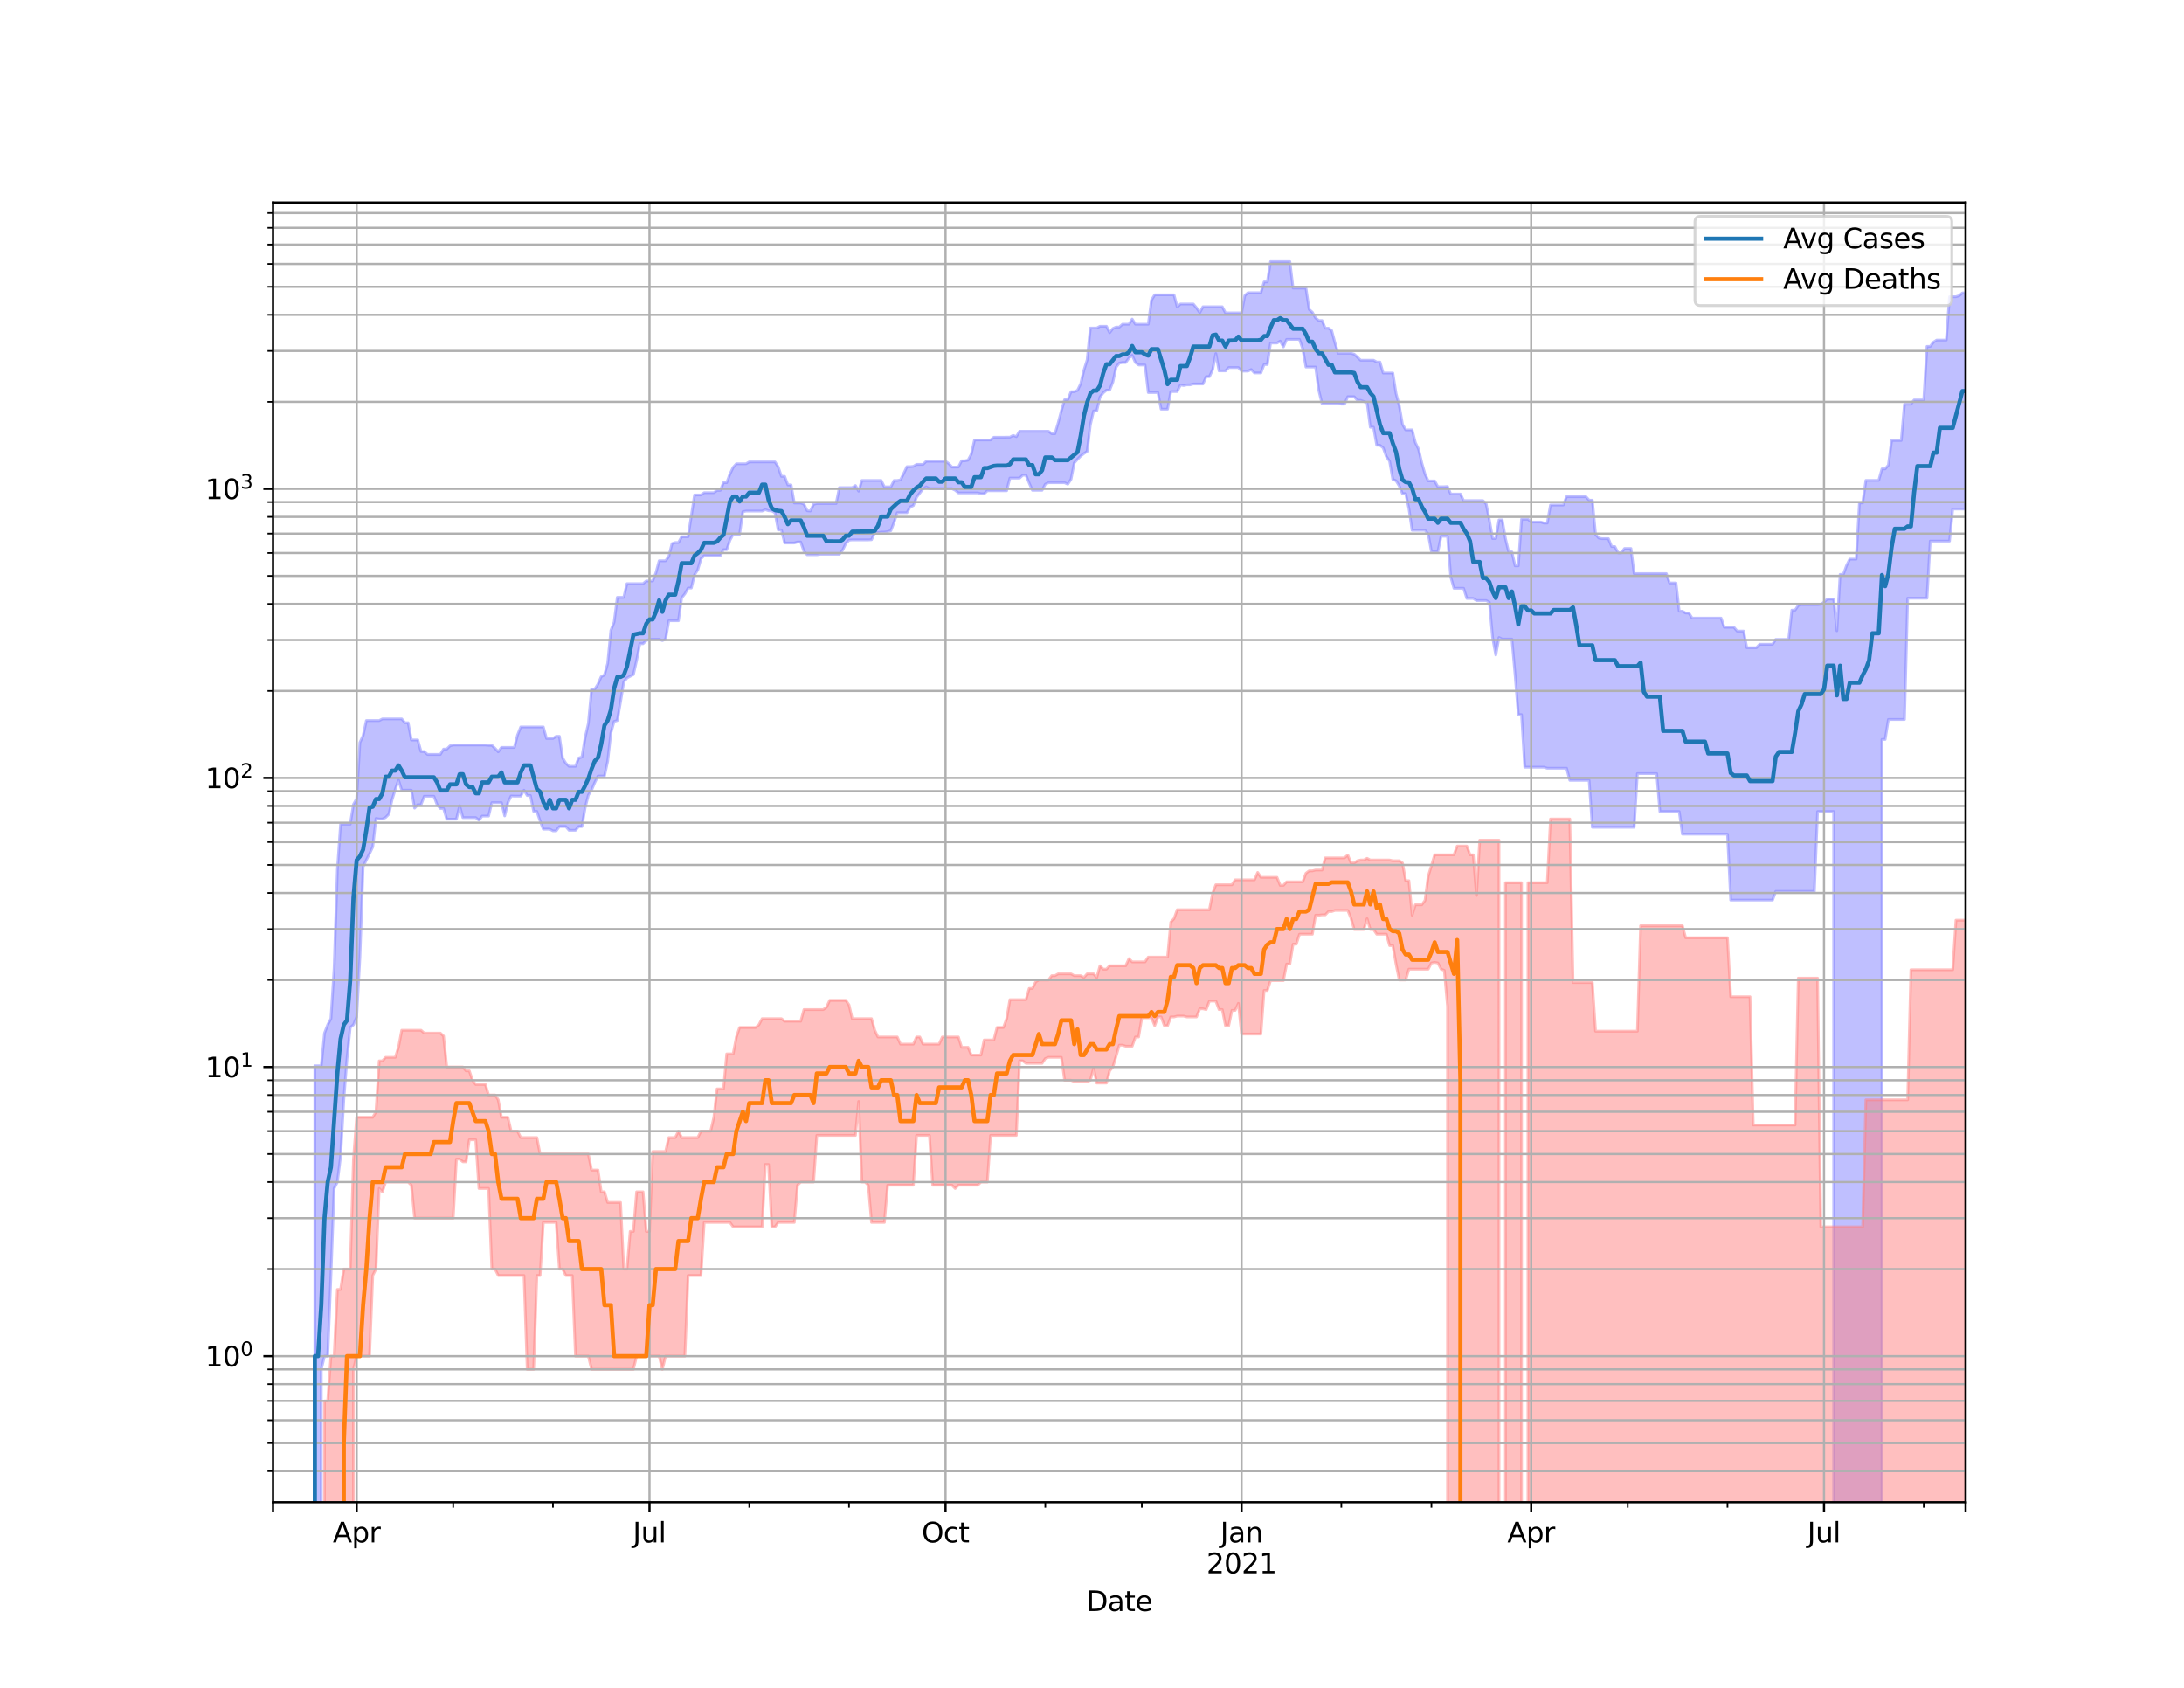 <?xml version="1.0" encoding="utf-8" standalone="no"?>
<!DOCTYPE svg PUBLIC "-//W3C//DTD SVG 1.1//EN"
  "http://www.w3.org/Graphics/SVG/1.1/DTD/svg11.dtd">
<svg height="612pt" version="1.1" viewBox="0 0 792 612" width="792pt" xmlns="http://www.w3.org/2000/svg" xmlns:xlink="http://www.w3.org/1999/xlink">
 <defs>
  <style type="text/css">*{stroke-linecap:butt;stroke-linejoin:round;}</style>
 </defs>
 <g id="figure_1">
  <g id="patch_1">
   <path d="M 0 612 
L 792 612 
L 792 0 
L 0 0 
z
" style="fill:#ffffff;"/>
  </g>
  <g id="axes_1">
   <g id="patch_2">
    <path d="M 99 544.68 
L 712.8 544.68 
L 712.8 73.44 
L 99 73.44 
z
" style="fill:#ffffff;"/>
   </g>
   <g id="PolyCollection_1">
    <path clip-path="url(#p68e2955192)" d="M 99 105309.131 
L 99 105309.131 
L 100.167 105309.131 
L 101.334 105309.131 
L 102.501 105309.131 
L 103.668 105309.131 
L 104.835 105309.131 
L 106.002 105309.131 
L 107.168 105309.131 
L 108.335 105309.131 
L 109.502 105309.131 
L 110.669 105309.131 
L 111.836 105309.131 
L 113.003 105309.131 
L 114.17 386.436 
L 115.337 386.436 
L 116.504 386.436 
L 117.671 374.597 
L 118.838 371.573 
L 120.005 369.352 
L 121.171 350.998 
L 122.338 315.389 
L 123.505 298.832 
L 124.672 298.832 
L 125.839 298.832 
L 127.006 298.832 
L 128.173 291.664 
L 129.34 289.631 
L 130.507 269.227 
L 131.674 266.723 
L 132.841 261.278 
L 134.008 261.278 
L 135.175 261.278 
L 136.341 261.278 
L 137.508 261.278 
L 138.675 260.677 
L 139.842 260.677 
L 141.009 260.677 
L 142.176 260.677 
L 143.343 260.677 
L 144.51 260.677 
L 145.677 260.677 
L 146.844 262.063 
L 148.011 262.063 
L 149.178 268.31 
L 150.344 268.31 
L 151.511 268.31 
L 152.678 272.501 
L 153.845 272.501 
L 155.012 273.545 
L 156.179 273.545 
L 157.346 273.545 
L 158.513 273.545 
L 159.68 273.545 
L 160.847 271.624 
L 162.014 271.624 
L 163.181 270.445 
L 164.348 270.129 
L 165.514 270.129 
L 166.681 270.129 
L 167.848 270.129 
L 169.015 270.129 
L 170.182 270.129 
L 171.349 270.129 
L 172.516 270.129 
L 173.683 270.129 
L 174.85 270.129 
L 176.017 270.129 
L 177.184 270.234 
L 178.351 270.234 
L 179.517 271.335 
L 180.684 272.611 
L 181.851 271.013 
L 183.018 271.013 
L 184.185 271.013 
L 185.352 271.013 
L 186.519 271.013 
L 187.686 266.496 
L 188.853 263.584 
L 190.02 263.584 
L 191.187 263.584 
L 192.354 263.584 
L 193.521 263.584 
L 194.687 263.584 
L 195.854 263.584 
L 197.021 263.584 
L 198.188 267.775 
L 199.355 267.775 
L 200.522 267.775 
L 201.689 266.983 
L 202.856 266.983 
L 204.023 274.847 
L 205.19 276.751 
L 206.357 277.858 
L 207.524 277.858 
L 208.69 277.858 
L 209.857 274.847 
L 211.024 274.499 
L 212.191 267.443 
L 213.358 262.298 
L 214.525 249.886 
L 215.692 249.886 
L 216.859 248.038 
L 218.026 245.34 
L 219.193 244.734 
L 220.36 240.543 
L 221.527 228.586 
L 222.694 225.607 
L 223.86 216.604 
L 225.027 216.604 
L 226.194 216.604 
L 227.361 211.634 
L 228.528 211.634 
L 229.695 211.634 
L 230.862 211.634 
L 232.029 211.634 
L 233.196 211.634 
L 234.363 210.657 
L 235.53 210.657 
L 236.697 210.657 
L 237.863 207.684 
L 239.03 203.341 
L 240.197 203.341 
L 241.364 203.341 
L 242.531 201.778 
L 243.698 197.103 
L 244.865 196.725 
L 246.032 196.725 
L 247.199 194.623 
L 248.366 194.623 
L 249.533 194.623 
L 250.7 187.033 
L 251.867 179.47 
L 253.033 179.47 
L 254.2 179.47 
L 255.367 178.646 
L 256.534 178.646 
L 257.701 178.646 
L 258.868 178.646 
L 260.035 177.823 
L 261.202 177.823 
L 262.369 175.016 
L 263.536 175.016 
L 264.703 171.877 
L 265.87 169.455 
L 267.037 168.173 
L 268.203 168.173 
L 269.37 168.173 
L 270.537 168.173 
L 271.704 167.492 
L 272.871 167.492 
L 274.038 167.492 
L 275.205 167.492 
L 276.372 167.492 
L 277.539 167.492 
L 278.706 167.492 
L 279.873 167.492 
L 281.04 167.492 
L 282.206 169.294 
L 283.373 172.734 
L 284.54 172.734 
L 285.707 175.825 
L 286.874 175.825 
L 288.041 182.391 
L 289.208 182.391 
L 290.375 182.391 
L 291.542 182.79 
L 292.709 185.208 
L 293.876 185.294 
L 295.043 182.852 
L 296.21 182.59 
L 297.376 182.59 
L 298.543 182.59 
L 299.71 182.59 
L 300.877 182.59 
L 302.044 182.59 
L 303.211 182.59 
L 304.378 176.811 
L 305.545 176.811 
L 306.712 176.811 
L 307.879 176.811 
L 309.046 176.811 
L 310.213 176.059 
L 311.379 178.091 
L 312.546 174.217 
L 313.713 174.217 
L 314.88 174.217 
L 316.047 174.217 
L 317.214 174.217 
L 318.381 174.217 
L 319.548 174.217 
L 320.715 176.541 
L 321.882 176.541 
L 323.049 176.541 
L 324.216 174.226 
L 325.383 174.226 
L 326.549 174.009 
L 327.716 171.683 
L 328.883 169.214 
L 330.05 169.214 
L 331.217 169.099 
L 332.384 168.386 
L 333.551 168.386 
L 334.718 168.386 
L 335.885 167.265 
L 337.052 167.265 
L 338.219 167.265 
L 339.386 167.265 
L 340.552 167.265 
L 341.719 167.265 
L 342.886 167.265 
L 344.053 168.094 
L 345.22 169.347 
L 346.387 169.347 
L 347.554 169.347 
L 348.721 167.089 
L 349.888 167.089 
L 351.055 166.85 
L 352.222 164.672 
L 353.389 159.531 
L 354.556 159.531 
L 355.722 159.531 
L 356.889 159.531 
L 358.056 159.531 
L 359.223 159.531 
L 360.39 158.543 
L 361.557 158.543 
L 362.724 158.543 
L 363.891 158.543 
L 365.058 158.516 
L 366.225 158.516 
L 367.392 157.887 
L 368.559 158.326 
L 369.725 156.371 
L 370.892 156.371 
L 372.059 156.371 
L 373.226 156.371 
L 374.393 156.371 
L 375.56 156.371 
L 376.727 156.371 
L 377.894 156.371 
L 379.061 156.371 
L 380.228 156.371 
L 381.395 157.26 
L 382.562 157.26 
L 383.729 153.309 
L 384.895 148.924 
L 386.062 144.932 
L 387.229 144.932 
L 388.396 142.025 
L 389.563 142.025 
L 390.73 141.549 
L 391.897 139.161 
L 393.064 134.216 
L 394.231 130.499 
L 395.398 118.942 
L 396.565 118.942 
L 397.732 118.942 
L 398.898 118.301 
L 400.065 118.301 
L 401.232 118.301 
L 402.399 120.629 
L 403.566 119.123 
L 404.733 118.6 
L 405.9 118.6 
L 407.067 117.558 
L 408.234 117.558 
L 409.401 117.558 
L 410.568 115.703 
L 411.735 117.558 
L 412.902 117.558 
L 414.068 117.558 
L 415.235 117.558 
L 416.402 117.558 
L 417.569 108.802 
L 418.736 106.905 
L 419.903 106.905 
L 421.07 106.905 
L 422.237 106.905 
L 423.404 106.905 
L 424.571 106.905 
L 425.738 106.905 
L 426.905 111.347 
L 428.071 110.24 
L 429.238 110.24 
L 430.405 110.24 
L 431.572 110.24 
L 432.739 110.24 
L 433.906 111.632 
L 435.073 113.353 
L 436.24 111.23 
L 437.407 111.23 
L 438.574 111.23 
L 439.741 111.23 
L 440.908 111.23 
L 442.075 111.23 
L 443.241 111.23 
L 444.408 113.447 
L 445.575 113.447 
L 446.742 113.447 
L 447.909 113.447 
L 449.076 113.447 
L 450.243 113.447 
L 451.41 107.142 
L 452.577 106.136 
L 453.744 106.136 
L 454.911 106.136 
L 456.078 106.136 
L 457.244 106.136 
L 458.411 102.222 
L 459.578 102.222 
L 460.745 94.86 
L 461.912 94.86 
L 463.079 94.86 
L 464.246 94.86 
L 465.413 94.86 
L 466.58 94.86 
L 467.747 94.86 
L 468.914 104.456 
L 470.081 104.456 
L 471.248 104.456 
L 472.414 104.456 
L 473.581 104.456 
L 474.748 112.205 
L 475.915 113.224 
L 477.082 115.296 
L 478.249 116.23 
L 479.416 116.23 
L 480.583 118.994 
L 481.75 118.994 
L 482.917 119.852 
L 484.084 124.255 
L 485.251 128.094 
L 486.417 128.094 
L 487.584 128.094 
L 488.751 128.094 
L 489.918 128.094 
L 491.085 128.423 
L 492.252 129.523 
L 493.419 130.621 
L 494.586 130.621 
L 495.753 130.621 
L 496.92 130.621 
L 498.087 130.621 
L 499.254 131.271 
L 500.421 131.271 
L 501.587 135.26 
L 502.754 135.26 
L 503.921 135.26 
L 505.088 135.26 
L 506.255 142.67 
L 507.422 147.083 
L 508.589 153.858 
L 509.756 155.876 
L 510.923 155.876 
L 512.09 155.876 
L 513.257 160.476 
L 514.424 162.867 
L 515.59 167.831 
L 516.757 171.869 
L 517.924 174.371 
L 519.091 174.371 
L 520.258 174.371 
L 521.425 176.483 
L 522.592 176.483 
L 523.759 176.483 
L 524.926 176.416 
L 526.093 179.127 
L 527.26 179.127 
L 528.427 179.127 
L 529.594 179.127 
L 530.76 181.528 
L 531.927 181.528 
L 533.094 181.528 
L 534.261 181.528 
L 535.428 181.528 
L 536.595 181.528 
L 537.762 181.528 
L 538.929 182.698 
L 540.096 188.518 
L 541.263 195.261 
L 542.43 195.261 
L 543.597 188.518 
L 544.763 188.518 
L 545.93 195.261 
L 547.097 200.115 
L 548.264 200.115 
L 549.431 205.17 
L 550.598 205.17 
L 551.765 188.268 
L 552.932 188.268 
L 554.099 188.268 
L 555.266 189.288 
L 556.433 189.288 
L 557.6 189.288 
L 558.767 189.288 
L 559.933 189.664 
L 561.1 189.664 
L 562.267 183.11 
L 563.434 183.11 
L 564.601 183.11 
L 565.768 183.11 
L 566.935 183.11 
L 568.102 180.095 
L 569.269 180.095 
L 570.436 180.095 
L 571.603 180.095 
L 572.77 180.095 
L 573.937 180.095 
L 575.103 180.095 
L 576.27 181.363 
L 577.437 181.363 
L 578.604 193.765 
L 579.771 195.099 
L 580.938 195.302 
L 582.105 195.302 
L 583.272 195.302 
L 584.439 198.186 
L 585.606 198.186 
L 586.773 200.447 
L 587.94 200.447 
L 589.106 198.884 
L 590.273 198.884 
L 591.44 198.884 
L 592.607 207.987 
L 593.774 207.987 
L 594.941 207.987 
L 596.108 207.987 
L 597.275 207.987 
L 598.442 207.987 
L 599.609 207.987 
L 600.776 207.987 
L 601.943 207.987 
L 603.11 207.987 
L 604.276 207.987 
L 605.443 211.383 
L 606.61 211.383 
L 607.777 211.383 
L 608.944 221.625 
L 610.111 221.625 
L 611.278 222.281 
L 612.445 222.281 
L 613.612 224.117 
L 614.779 224.117 
L 615.946 224.117 
L 617.113 224.117 
L 618.279 224.117 
L 619.446 224.117 
L 620.613 224.117 
L 621.78 224.117 
L 622.947 224.117 
L 624.114 224.117 
L 625.281 227.448 
L 626.448 227.448 
L 627.615 227.448 
L 628.782 227.448 
L 629.949 228.826 
L 631.116 228.826 
L 632.283 228.826 
L 633.449 234.846 
L 634.616 234.846 
L 635.783 234.846 
L 636.95 234.846 
L 638.117 233.605 
L 639.284 233.605 
L 640.451 233.605 
L 641.618 233.605 
L 642.785 233.605 
L 643.952 231.849 
L 645.119 231.849 
L 646.286 231.849 
L 647.452 231.849 
L 648.619 231.849 
L 649.786 221.241 
L 650.953 221.241 
L 652.12 219.515 
L 653.287 219.24 
L 654.454 219.24 
L 655.621 219.24 
L 656.788 219.24 
L 657.955 219.24 
L 659.122 219.24 
L 660.289 219.137 
L 661.456 218.355 
L 662.622 217.224 
L 663.789 217.224 
L 664.956 217.224 
L 666.123 228.727 
L 667.29 208.274 
L 668.457 208.274 
L 669.624 205.069 
L 670.791 202.739 
L 671.958 202.739 
L 673.125 202.739 
L 674.292 182.355 
L 675.459 182.355 
L 676.625 174.187 
L 677.792 174.187 
L 678.959 174.187 
L 680.126 174.187 
L 681.293 174.187 
L 682.46 170.018 
L 683.627 170.018 
L 684.794 168.63 
L 685.961 159.717 
L 687.128 159.717 
L 688.295 159.717 
L 689.462 159.717 
L 690.629 146.563 
L 691.795 146.563 
L 692.962 146.563 
L 694.129 145.024 
L 695.296 145.024 
L 696.463 145.024 
L 697.63 145.024 
L 698.797 125.603 
L 699.964 125.603 
L 701.131 124.075 
L 702.298 123.308 
L 703.465 123.308 
L 704.632 123.308 
L 705.798 123.308 
L 706.965 107.584 
L 708.132 107.584 
L 709.299 107.584 
L 710.466 107.213 
L 711.633 106.209 
L 712.8 106.209 
L 712.8 184.578 
L 712.8 184.578 
L 711.633 184.578 
L 710.466 184.578 
L 709.299 184.578 
L 708.132 184.578 
L 706.965 196.19 
L 705.798 196.19 
L 704.632 196.19 
L 703.465 196.19 
L 702.298 196.19 
L 701.131 196.19 
L 699.964 196.19 
L 698.797 216.907 
L 697.63 216.907 
L 696.463 216.907 
L 695.296 216.907 
L 694.129 216.907 
L 692.962 216.907 
L 691.795 216.907 
L 690.629 260.876 
L 689.462 260.876 
L 688.295 260.876 
L 687.128 260.876 
L 685.961 260.876 
L 684.794 260.876 
L 683.627 268.108 
L 682.46 268.108 
L 681.293 105309.131 
L 680.126 105309.131 
L 678.959 105309.131 
L 677.792 105309.131 
L 676.625 105309.131 
L 675.459 105309.131 
L 674.292 105309.131 
L 673.125 105309.131 
L 671.958 105309.131 
L 670.791 105309.131 
L 669.624 105309.131 
L 668.457 105309.131 
L 667.29 105309.131 
L 666.123 105309.131 
L 664.956 294.266 
L 663.789 294.266 
L 662.622 294.266 
L 661.456 294.266 
L 660.289 294.266 
L 659.122 294.266 
L 657.955 323.218 
L 656.788 323.218 
L 655.621 323.218 
L 654.454 323.218 
L 653.287 323.218 
L 652.12 323.218 
L 650.953 323.218 
L 649.786 323.218 
L 648.619 323.218 
L 647.452 323.218 
L 646.286 323.218 
L 645.119 323.218 
L 643.952 323.218 
L 642.785 326.358 
L 641.618 326.358 
L 640.451 326.358 
L 639.284 326.358 
L 638.117 326.358 
L 636.95 326.358 
L 635.783 326.358 
L 634.616 326.358 
L 633.449 326.358 
L 632.283 326.358 
L 631.116 326.358 
L 629.949 326.358 
L 628.782 326.358 
L 627.615 326.358 
L 626.448 302.459 
L 625.281 302.459 
L 624.114 302.459 
L 622.947 302.459 
L 621.78 302.459 
L 620.613 302.459 
L 619.446 302.459 
L 618.279 302.459 
L 617.113 302.459 
L 615.946 302.459 
L 614.779 302.459 
L 613.612 302.459 
L 612.445 302.459 
L 611.278 302.459 
L 610.111 302.459 
L 608.944 294.266 
L 607.777 294.266 
L 606.61 294.266 
L 605.443 294.266 
L 604.276 294.266 
L 603.11 294.266 
L 601.943 294.266 
L 600.776 280.506 
L 599.609 280.506 
L 598.442 280.506 
L 597.275 280.506 
L 596.108 280.506 
L 594.941 280.506 
L 593.774 280.506 
L 592.607 299.964 
L 591.44 299.964 
L 590.273 299.964 
L 589.106 299.964 
L 587.94 299.964 
L 586.773 299.964 
L 585.606 299.964 
L 584.439 299.964 
L 583.272 299.964 
L 582.105 299.964 
L 580.938 299.964 
L 579.771 299.964 
L 578.604 299.964 
L 577.437 299.964 
L 576.27 282.945 
L 575.103 282.945 
L 573.937 282.945 
L 572.77 282.945 
L 571.603 282.945 
L 570.436 282.945 
L 569.269 282.945 
L 568.102 278.569 
L 566.935 278.569 
L 565.768 278.569 
L 564.601 278.569 
L 563.434 278.569 
L 562.267 278.569 
L 561.1 278.569 
L 559.933 278.191 
L 558.767 278.191 
L 557.6 278.191 
L 556.433 278.191 
L 555.266 278.191 
L 554.099 278.191 
L 552.932 278.191 
L 551.765 259.111 
L 550.598 259.111 
L 549.431 244.714 
L 548.264 231.729 
L 547.097 231.729 
L 545.93 231.729 
L 544.763 231.729 
L 543.597 231.16 
L 542.43 237.503 
L 541.263 231.16 
L 540.096 218.355 
L 538.929 217.753 
L 537.762 217.753 
L 536.595 217.753 
L 535.428 217.753 
L 534.261 216.984 
L 533.094 216.984 
L 531.927 216.984 
L 530.76 213.311 
L 529.594 213.311 
L 528.427 213.311 
L 527.26 213.311 
L 526.093 209.247 
L 524.926 194.457 
L 523.759 194.457 
L 522.592 194.457 
L 521.425 200.048 
L 520.258 200.048 
L 519.091 199.98 
L 517.924 193.673 
L 516.757 192.285 
L 515.59 192.285 
L 514.424 192.285 
L 513.257 192.285 
L 512.09 192.285 
L 510.923 184.38 
L 509.756 178.99 
L 508.589 178.99 
L 507.422 176.224 
L 506.255 174.302 
L 505.088 173.869 
L 503.921 167.228 
L 502.754 165.557 
L 501.587 162.395 
L 500.421 161.456 
L 499.254 161.456 
L 498.087 154.913 
L 496.92 154.913 
L 495.753 145.991 
L 494.586 145.592 
L 493.419 145.158 
L 492.252 145.158 
L 491.085 143.842 
L 489.918 143.842 
L 488.751 143.842 
L 487.584 146.535 
L 486.417 146.535 
L 485.251 146.364 
L 484.084 146.364 
L 482.917 146.364 
L 481.75 146.364 
L 480.583 146.364 
L 479.416 146.364 
L 478.249 141.62 
L 477.082 133.091 
L 475.915 133.091 
L 474.748 133.091 
L 473.581 133.091 
L 472.414 126.509 
L 471.248 123.061 
L 470.081 123.061 
L 468.914 123.061 
L 467.747 123.061 
L 466.58 123.061 
L 465.413 125.785 
L 464.246 123.679 
L 463.079 124.391 
L 461.912 124.391 
L 460.745 124.391 
L 459.578 132.172 
L 458.411 132.172 
L 457.244 135.224 
L 456.078 135.224 
L 454.911 135.224 
L 453.744 133.995 
L 452.577 134.553 
L 451.41 134.553 
L 450.243 134.553 
L 449.076 133.279 
L 447.909 133.279 
L 446.742 133.279 
L 445.575 133.279 
L 444.408 134.485 
L 443.241 134.485 
L 442.075 134.485 
L 440.908 128.209 
L 439.741 134.067 
L 438.574 136.562 
L 437.407 136.562 
L 436.24 139.221 
L 435.073 139.221 
L 433.906 139.221 
L 432.739 139.221 
L 431.572 139.543 
L 430.405 139.543 
L 429.238 139.793 
L 428.071 139.591 
L 426.905 141.981 
L 425.738 141.981 
L 424.571 141.981 
L 423.404 148.363 
L 422.237 148.363 
L 421.07 148.363 
L 419.903 142.331 
L 418.736 142.331 
L 417.569 142.331 
L 416.402 142.331 
L 415.235 132.338 
L 414.068 132.338 
L 412.902 132.338 
L 411.735 131.449 
L 410.568 128.833 
L 409.401 129.805 
L 408.234 131.449 
L 407.067 131.449 
L 405.9 131.657 
L 404.733 133.132 
L 403.566 138.535 
L 402.399 141.466 
L 401.232 141.466 
L 400.065 142.471 
L 398.898 143.944 
L 397.732 148.995 
L 396.565 148.995 
L 395.398 154.049 
L 394.231 163.688 
L 393.064 164.458 
L 391.897 165.364 
L 390.73 166.557 
L 389.563 167.838 
L 388.396 173.764 
L 387.229 175.561 
L 386.062 175.034 
L 384.895 175.034 
L 383.729 175.034 
L 382.562 175.034 
L 381.395 175.034 
L 380.228 175.034 
L 379.061 175.561 
L 377.894 177.776 
L 376.727 177.776 
L 375.56 177.776 
L 374.393 177.776 
L 373.226 175.168 
L 372.059 172.303 
L 370.892 172.303 
L 369.725 173.352 
L 368.559 173.352 
L 367.392 173.352 
L 366.225 173.352 
L 365.058 177.938 
L 363.891 177.938 
L 362.724 177.938 
L 361.557 177.938 
L 360.39 177.938 
L 359.223 177.938 
L 358.056 177.938 
L 356.889 179.032 
L 355.722 179.032 
L 354.556 178.73 
L 353.389 178.73 
L 352.222 178.73 
L 351.055 178.73 
L 349.888 178.73 
L 348.721 178.73 
L 347.554 178.73 
L 346.387 177.758 
L 345.22 177.177 
L 344.053 177.177 
L 342.886 177.177 
L 341.719 177.177 
L 340.552 177.177 
L 339.386 177.177 
L 338.219 177.177 
L 337.052 177.177 
L 335.885 176.55 
L 334.718 177.268 
L 333.551 178.773 
L 332.384 180.295 
L 331.217 183.318 
L 330.05 183.835 
L 328.883 185.912 
L 327.716 185.912 
L 326.549 185.912 
L 325.383 185.912 
L 324.216 189.401 
L 323.049 192.424 
L 321.882 192.768 
L 320.715 192.948 
L 319.548 192.948 
L 318.381 193.122 
L 317.214 193.122 
L 316.047 195.696 
L 314.88 195.758 
L 313.713 195.758 
L 312.546 195.758 
L 311.379 195.758 
L 310.213 195.758 
L 309.046 195.758 
L 307.879 195.867 
L 306.712 197.11 
L 305.545 199.518 
L 304.378 200.973 
L 303.211 200.973 
L 302.044 200.973 
L 300.877 200.973 
L 299.71 200.973 
L 298.543 200.973 
L 297.376 200.973 
L 296.21 201.142 
L 295.043 201.142 
L 293.876 201.142 
L 292.709 201.142 
L 291.542 199.913 
L 290.375 196.537 
L 289.208 196.537 
L 288.041 196.878 
L 286.874 196.878 
L 285.707 196.878 
L 284.54 196.878 
L 283.373 192.152 
L 282.206 192.152 
L 281.04 185.901 
L 279.873 185.262 
L 278.706 185.197 
L 277.539 184.803 
L 276.372 185.311 
L 275.205 185.311 
L 274.038 185.311 
L 272.871 185.311 
L 271.704 185.311 
L 270.537 185.311 
L 269.37 185.567 
L 268.203 193.758 
L 267.037 193.758 
L 265.87 193.758 
L 264.703 195.894 
L 263.536 199.295 
L 262.369 199.295 
L 261.202 201.474 
L 260.035 201.474 
L 258.868 201.474 
L 257.701 201.474 
L 256.534 201.474 
L 255.367 201.474 
L 254.2 202.604 
L 253.033 206.639 
L 251.867 208.391 
L 250.7 213.221 
L 249.533 213.221 
L 248.366 215.325 
L 247.199 216.766 
L 246.032 225.083 
L 244.865 225.083 
L 243.698 225.083 
L 242.531 225.083 
L 241.364 231.804 
L 240.197 232.274 
L 239.03 231.804 
L 237.863 231.804 
L 236.697 231.804 
L 235.53 231.804 
L 234.363 232.274 
L 233.196 233.401 
L 232.029 233.401 
L 230.862 239.459 
L 229.695 244.614 
L 228.528 245.218 
L 227.361 245.85 
L 226.194 247.269 
L 225.027 254.513 
L 223.86 261.249 
L 222.694 261.596 
L 221.527 265.79 
L 220.36 276.067 
L 219.193 281.394 
L 218.026 281.394 
L 216.859 281.394 
L 215.692 283.741 
L 214.525 286.515 
L 213.358 288.307 
L 212.191 292.918 
L 211.024 299.695 
L 209.857 299.695 
L 208.69 301.056 
L 207.524 301.056 
L 206.357 301.056 
L 205.19 299.695 
L 204.023 299.695 
L 202.856 299.695 
L 201.689 301.264 
L 200.522 301.264 
L 199.355 300.643 
L 198.188 300.643 
L 197.021 300.643 
L 195.854 297.663 
L 194.687 294.207 
L 193.521 294.207 
L 192.354 288.464 
L 191.187 288.464 
L 190.02 286.515 
L 188.853 288.674 
L 187.686 288.674 
L 186.519 288.674 
L 185.352 288.621 
L 184.185 291.05 
L 183.018 295.84 
L 181.851 291.05 
L 180.684 291.05 
L 179.517 291.05 
L 178.351 291.05 
L 177.184 295.902 
L 176.017 295.902 
L 174.85 295.902 
L 173.683 297.407 
L 172.516 296.461 
L 171.349 296.461 
L 170.182 296.461 
L 169.015 296.461 
L 167.848 296.461 
L 166.681 292.116 
L 165.514 297.026 
L 164.348 297.026 
L 163.181 297.026 
L 162.014 297.026 
L 160.847 293.149 
L 159.68 293.149 
L 158.513 291.777 
L 157.346 288.726 
L 156.179 288.726 
L 155.012 288.726 
L 153.845 288.726 
L 152.678 291.777 
L 151.511 291.777 
L 150.344 293.034 
L 149.178 286.515 
L 148.011 286.515 
L 146.844 286.515 
L 145.677 286.515 
L 144.51 282.852 
L 143.343 286.215 
L 142.176 290.009 
L 141.009 295.228 
L 139.842 296.398 
L 138.675 296.963 
L 137.508 296.963 
L 136.341 296.774 
L 135.175 307.105 
L 134.008 309.535 
L 132.841 311.84 
L 131.674 314.267 
L 130.507 347.227 
L 129.34 368.736 
L 128.173 371.573 
L 127.006 372.559 
L 125.839 383.809 
L 124.672 398.787 
L 123.505 419.362 
L 122.338 428.6 
L 121.171 430.935 
L 120.005 462.489 
L 118.838 491.707 
L 117.671 491.707 
L 116.504 496.503 
L 115.337 105309.131 
L 114.17 105309.131 
L 113.003 105309.131 
L 111.836 105309.131 
L 110.669 105309.131 
L 109.502 105309.131 
L 108.335 105309.131 
L 107.168 105309.131 
L 106.002 105309.131 
L 104.835 105309.131 
L 103.668 105309.131 
L 102.501 105309.131 
L 101.334 105309.131 
L 100.167 105309.131 
L 99 105309.131 
z
" style="fill:#8080ff;fill-opacity:0.5;stroke:#8080ff;stroke-opacity:0.5;"/>
   </g>
   <g id="PolyCollection_2">
    <path clip-path="url(#p68e2955192)" d="M 99 105309.131 
L 99 105309.131 
L 100.167 105309.131 
L 101.334 105309.131 
L 102.501 105309.131 
L 103.668 105309.131 
L 104.835 105309.131 
L 106.002 105309.131 
L 107.168 105309.131 
L 108.335 105309.131 
L 109.502 105309.131 
L 110.669 105309.131 
L 111.836 105309.131 
L 113.003 105309.131 
L 114.17 105309.131 
L 115.337 105309.131 
L 116.504 105309.131 
L 117.671 507.943 
L 118.838 507.943 
L 120.005 491.707 
L 121.171 491.707 
L 122.338 467.552 
L 123.505 467.552 
L 124.672 460.154 
L 125.839 460.154 
L 127.006 460.154 
L 128.173 420.301 
L 129.34 405.12 
L 130.507 405.12 
L 131.674 405.12 
L 132.841 405.12 
L 134.008 405.12 
L 135.175 405.12 
L 136.341 403.126 
L 137.508 384.668 
L 138.675 384.668 
L 139.842 383.386 
L 141.009 383.386 
L 142.176 383.386 
L 143.343 383.386 
L 144.51 379.742 
L 145.677 373.567 
L 146.844 373.567 
L 148.011 373.567 
L 149.178 373.567 
L 150.344 373.567 
L 151.511 373.567 
L 152.678 373.567 
L 153.845 374.597 
L 155.012 374.597 
L 156.179 374.597 
L 157.346 374.597 
L 158.513 374.597 
L 159.68 374.597 
L 160.847 375.652 
L 162.014 386.889 
L 163.181 386.889 
L 164.348 386.889 
L 165.514 386.889 
L 166.681 386.889 
L 167.848 386.889 
L 169.015 388.276 
L 170.182 388.276 
L 171.349 391.686 
L 172.516 393.229 
L 173.683 393.229 
L 174.85 393.229 
L 176.017 393.229 
L 177.184 397.047 
L 178.351 397.047 
L 179.517 397.047 
L 180.684 398.787 
L 181.851 405.12 
L 183.018 405.12 
L 184.185 405.12 
L 185.352 410.143 
L 186.519 410.143 
L 187.686 410.143 
L 188.853 412.478 
L 190.02 412.478 
L 191.187 412.478 
L 192.354 412.478 
L 193.521 412.478 
L 194.687 412.478 
L 195.854 418.443 
L 197.021 418.443 
L 198.188 418.443 
L 199.355 418.443 
L 200.522 418.443 
L 201.689 418.443 
L 202.856 418.443 
L 204.023 418.443 
L 205.19 418.443 
L 206.357 418.443 
L 207.524 418.443 
L 208.69 418.443 
L 209.857 418.443 
L 211.024 418.443 
L 212.191 418.443 
L 213.358 418.443 
L 214.525 424.262 
L 215.692 424.262 
L 216.859 424.262 
L 218.026 432.149 
L 219.193 432.149 
L 220.36 435.999 
L 221.527 435.999 
L 222.694 435.999 
L 223.86 435.999 
L 225.027 435.999 
L 226.194 460.154 
L 227.361 460.154 
L 228.528 446.492 
L 229.695 446.492 
L 230.862 432.149 
L 232.029 432.149 
L 233.196 432.149 
L 234.363 446.492 
L 235.53 446.492 
L 236.697 417.541 
L 237.863 417.541 
L 239.03 417.541 
L 240.197 417.541 
L 241.364 417.541 
L 242.531 412.478 
L 243.698 412.478 
L 244.865 412.478 
L 246.032 410.143 
L 247.199 412.478 
L 248.366 412.478 
L 249.533 412.478 
L 250.7 412.478 
L 251.867 412.478 
L 253.033 412.478 
L 254.2 410.143 
L 255.367 410.143 
L 256.534 410.143 
L 257.701 410.143 
L 258.868 405.12 
L 260.035 394.826 
L 261.202 394.826 
L 262.369 394.826 
L 263.536 382.139 
L 264.703 382.139 
L 265.87 382.139 
L 267.037 376.009 
L 268.203 372.559 
L 269.37 372.559 
L 270.537 372.559 
L 271.704 372.559 
L 272.871 372.559 
L 274.038 372.559 
L 275.205 371.573 
L 276.372 369.352 
L 277.539 369.352 
L 278.706 369.352 
L 279.873 369.352 
L 281.04 369.352 
L 282.206 369.352 
L 283.373 369.352 
L 284.54 370.29 
L 285.707 370.29 
L 286.874 370.29 
L 288.041 370.29 
L 289.208 370.29 
L 290.375 370.29 
L 291.542 366.067 
L 292.709 366.067 
L 293.876 366.067 
L 295.043 366.067 
L 296.21 366.067 
L 297.376 366.067 
L 298.543 366.067 
L 299.71 365.21 
L 300.877 362.734 
L 302.044 362.734 
L 303.211 362.734 
L 304.378 362.734 
L 305.545 362.734 
L 306.712 362.734 
L 307.879 364.37 
L 309.046 369.352 
L 310.213 369.352 
L 311.379 369.352 
L 312.546 369.352 
L 313.713 369.352 
L 314.88 369.352 
L 316.047 369.352 
L 317.214 373.567 
L 318.381 376.009 
L 319.548 376.009 
L 320.715 376.009 
L 321.882 376.009 
L 323.049 376.009 
L 324.216 376.009 
L 325.383 376.009 
L 326.549 378.59 
L 327.716 378.59 
L 328.883 378.59 
L 330.05 378.59 
L 331.217 378.59 
L 332.384 376.009 
L 333.551 376.009 
L 334.718 378.59 
L 335.885 378.59 
L 337.052 378.59 
L 338.219 378.59 
L 339.386 378.59 
L 340.552 378.59 
L 341.719 376.009 
L 342.886 376.009 
L 344.053 376.009 
L 345.22 376.009 
L 346.387 376.009 
L 347.554 376.009 
L 348.721 379.742 
L 349.888 379.742 
L 351.055 379.742 
L 352.222 382.551 
L 353.389 382.551 
L 354.556 382.551 
L 355.722 382.551 
L 356.889 377.097 
L 358.056 377.097 
L 359.223 377.097 
L 360.39 377.097 
L 361.557 372.559 
L 362.724 372.559 
L 363.891 372.559 
L 365.058 369.352 
L 366.225 362.467 
L 367.392 362.467 
L 368.559 362.467 
L 369.725 362.467 
L 370.892 362.467 
L 372.059 362.467 
L 373.226 358.396 
L 374.393 358.396 
L 375.56 356.024 
L 376.727 355.336 
L 377.894 355.336 
L 379.061 355.336 
L 380.228 355.336 
L 381.395 353.77 
L 382.562 353.77 
L 383.729 353.115 
L 384.895 353.115 
L 386.062 353.115 
L 387.229 353.115 
L 388.396 353.115 
L 389.563 353.77 
L 390.73 353.77 
L 391.897 353.77 
L 393.064 354.435 
L 394.231 353.115 
L 395.398 353.115 
L 396.565 353.115 
L 397.732 354.435 
L 398.898 350.177 
L 400.065 351.413 
L 401.232 351.413 
L 402.399 350.177 
L 403.566 350.177 
L 404.733 350.177 
L 405.9 350.177 
L 407.067 350.177 
L 408.234 350.177 
L 409.401 347.609 
L 410.568 348.777 
L 411.735 348.777 
L 412.902 348.777 
L 414.068 348.777 
L 415.235 348.777 
L 416.402 347.037 
L 417.569 347.037 
L 418.736 347.037 
L 419.903 347.037 
L 421.07 347.037 
L 422.237 347.037 
L 423.404 347.037 
L 424.571 334.37 
L 425.738 333.095 
L 426.905 329.862 
L 428.071 329.862 
L 429.238 329.862 
L 430.405 329.862 
L 431.572 329.862 
L 432.739 329.862 
L 433.906 329.862 
L 435.073 329.862 
L 436.24 329.862 
L 437.407 329.862 
L 438.574 329.862 
L 439.741 323.897 
L 440.908 320.81 
L 442.075 320.81 
L 443.241 320.81 
L 444.408 320.81 
L 445.575 320.81 
L 446.742 320.81 
L 447.909 319.032 
L 449.076 319.032 
L 450.243 319.032 
L 451.41 319.032 
L 452.577 319.032 
L 453.744 319.032 
L 454.911 319.032 
L 456.078 316.345 
L 457.244 318.119 
L 458.411 318.119 
L 459.578 318.119 
L 460.745 318.119 
L 461.912 318.119 
L 463.079 318.119 
L 464.246 321.023 
L 465.413 321.023 
L 466.58 319.756 
L 467.747 319.756 
L 468.914 319.756 
L 470.081 319.756 
L 471.248 319.756 
L 472.414 319.756 
L 473.581 316.636 
L 474.748 315.769 
L 475.915 315.769 
L 477.082 315.483 
L 478.249 315.483 
L 479.416 315.483 
L 480.583 311.059 
L 481.75 311.059 
L 482.917 311.059 
L 484.084 311.059 
L 485.251 311.059 
L 486.417 311.059 
L 487.584 311.059 
L 488.751 310.038 
L 489.918 312.903 
L 491.085 312.903 
L 492.252 312.103 
L 493.419 311.84 
L 494.586 311.84 
L 495.753 311.231 
L 496.92 311.84 
L 498.087 311.84 
L 499.254 311.84 
L 500.421 311.84 
L 501.587 311.84 
L 502.754 311.84 
L 503.921 311.84 
L 505.088 312.103 
L 506.255 312.103 
L 507.422 312.103 
L 508.589 312.903 
L 509.756 319.341 
L 510.923 319.341 
L 512.09 331.856 
L 513.257 328.076 
L 514.424 328.076 
L 515.59 328.076 
L 516.757 326.479 
L 517.924 317.719 
L 519.091 313.899 
L 520.258 309.953 
L 521.425 309.953 
L 522.592 309.953 
L 523.759 309.953 
L 524.926 309.953 
L 526.093 309.953 
L 527.26 309.953 
L 528.427 306.79 
L 529.594 306.79 
L 530.76 306.79 
L 531.927 306.79 
L 533.094 309.953 
L 534.261 309.953 
L 535.428 324.703 
L 536.595 304.648 
L 537.762 304.648 
L 538.929 304.648 
L 540.096 304.648 
L 541.263 304.648 
L 542.43 304.648 
L 543.597 304.648 
L 544.763 105309.131 
L 545.93 320.069 
L 547.097 320.069 
L 548.264 320.069 
L 549.431 320.069 
L 550.598 320.069 
L 551.765 320.069 
L 552.932 105309.131 
L 554.099 320.069 
L 555.266 320.069 
L 556.433 320.069 
L 557.6 320.069 
L 558.767 320.069 
L 559.933 320.069 
L 561.1 320.069 
L 562.267 296.963 
L 563.434 296.963 
L 564.601 296.963 
L 565.768 296.963 
L 566.935 296.963 
L 568.102 296.963 
L 569.269 296.963 
L 570.436 356.256 
L 571.603 356.256 
L 572.77 356.256 
L 573.937 356.256 
L 575.103 356.256 
L 576.27 356.256 
L 577.437 356.256 
L 578.604 373.908 
L 579.771 373.908 
L 580.938 373.908 
L 582.105 373.908 
L 583.272 373.908 
L 584.439 373.908 
L 585.606 373.908 
L 586.773 373.908 
L 587.94 373.908 
L 589.106 373.908 
L 590.273 373.908 
L 591.44 373.908 
L 592.607 373.908 
L 593.774 373.908 
L 594.941 335.681 
L 596.108 335.681 
L 597.275 335.681 
L 598.442 335.681 
L 599.609 335.681 
L 600.776 335.681 
L 601.943 335.681 
L 603.11 335.681 
L 604.276 335.681 
L 605.443 335.681 
L 606.61 335.681 
L 607.777 335.681 
L 608.944 335.681 
L 610.111 335.681 
L 611.278 340.019 
L 612.445 340.019 
L 613.612 340.019 
L 614.779 340.019 
L 615.946 340.019 
L 617.113 340.019 
L 618.279 340.019 
L 619.446 340.019 
L 620.613 340.019 
L 621.78 340.019 
L 622.947 340.019 
L 624.114 340.019 
L 625.281 340.019 
L 626.448 340.019 
L 627.615 361.415 
L 628.782 361.415 
L 629.949 361.415 
L 631.116 361.415 
L 632.283 361.415 
L 633.449 361.415 
L 634.616 361.415 
L 635.783 407.922 
L 636.95 407.922 
L 638.117 407.922 
L 639.284 407.922 
L 640.451 407.922 
L 641.618 407.922 
L 642.785 407.922 
L 643.952 407.922 
L 645.119 407.922 
L 646.286 407.922 
L 647.452 407.922 
L 648.619 407.922 
L 649.786 407.922 
L 650.953 407.922 
L 652.12 354.658 
L 653.287 354.658 
L 654.454 354.658 
L 655.621 354.658 
L 656.788 354.658 
L 657.955 354.658 
L 659.122 354.658 
L 660.289 444.837 
L 661.456 444.837 
L 662.622 444.837 
L 663.789 444.837 
L 664.956 444.837 
L 666.123 444.837 
L 667.29 444.837 
L 668.457 444.837 
L 669.624 444.837 
L 670.791 444.837 
L 671.958 444.837 
L 673.125 444.837 
L 674.292 444.837 
L 675.459 444.837 
L 676.625 398.787 
L 677.792 398.787 
L 678.959 398.787 
L 680.126 398.787 
L 681.293 398.787 
L 682.46 398.787 
L 683.627 398.787 
L 684.794 398.787 
L 685.961 398.787 
L 687.128 398.787 
L 688.295 398.787 
L 689.462 398.787 
L 690.629 398.787 
L 691.795 398.787 
L 692.962 351.623 
L 694.129 351.623 
L 695.296 351.623 
L 696.463 351.623 
L 697.63 351.623 
L 698.797 351.623 
L 699.964 351.623 
L 701.131 351.623 
L 702.298 351.623 
L 703.465 351.623 
L 704.632 351.623 
L 705.798 351.623 
L 706.965 351.623 
L 708.132 351.623 
L 709.299 333.657 
L 710.466 333.657 
L 711.633 333.657 
L 712.8 333.657 
L 712.8 105309.131 
L 712.8 105309.131 
L 711.633 105309.131 
L 710.466 105309.131 
L 709.299 105309.131 
L 708.132 105309.131 
L 706.965 105309.131 
L 705.798 105309.131 
L 704.632 105309.131 
L 703.465 105309.131 
L 702.298 105309.131 
L 701.131 105309.131 
L 699.964 105309.131 
L 698.797 105309.131 
L 697.63 105309.131 
L 696.463 105309.131 
L 695.296 105309.131 
L 694.129 105309.131 
L 692.962 105309.131 
L 691.795 105309.131 
L 690.629 105309.131 
L 689.462 105309.131 
L 688.295 105309.131 
L 687.128 105309.131 
L 685.961 105309.131 
L 684.794 105309.131 
L 683.627 105309.131 
L 682.46 105309.131 
L 681.293 105309.131 
L 680.126 105309.131 
L 678.959 105309.131 
L 677.792 105309.131 
L 676.625 105309.131 
L 675.459 105309.131 
L 674.292 105309.131 
L 673.125 105309.131 
L 671.958 105309.131 
L 670.791 105309.131 
L 669.624 105309.131 
L 668.457 105309.131 
L 667.29 105309.131 
L 666.123 105309.131 
L 664.956 105309.131 
L 663.789 105309.131 
L 662.622 105309.131 
L 661.456 105309.131 
L 660.289 105309.131 
L 659.122 105309.131 
L 657.955 105309.131 
L 656.788 105309.131 
L 655.621 105309.131 
L 654.454 105309.131 
L 653.287 105309.131 
L 652.12 105309.131 
L 650.953 105309.131 
L 649.786 105309.131 
L 648.619 105309.131 
L 647.452 105309.131 
L 646.286 105309.131 
L 645.119 105309.131 
L 643.952 105309.131 
L 642.785 105309.131 
L 641.618 105309.131 
L 640.451 105309.131 
L 639.284 105309.131 
L 638.117 105309.131 
L 636.95 105309.131 
L 635.783 105309.131 
L 634.616 105309.131 
L 633.449 105309.131 
L 632.283 105309.131 
L 631.116 105309.131 
L 629.949 105309.131 
L 628.782 105309.131 
L 627.615 105309.131 
L 626.448 105309.131 
L 625.281 105309.131 
L 624.114 105309.131 
L 622.947 105309.131 
L 621.78 105309.131 
L 620.613 105309.131 
L 619.446 105309.131 
L 618.279 105309.131 
L 617.113 105309.131 
L 615.946 105309.131 
L 614.779 105309.131 
L 613.612 105309.131 
L 612.445 105309.131 
L 611.278 105309.131 
L 610.111 105309.131 
L 608.944 105309.131 
L 607.777 105309.131 
L 606.61 105309.131 
L 605.443 105309.131 
L 604.276 105309.131 
L 603.11 105309.131 
L 601.943 105309.131 
L 600.776 105309.131 
L 599.609 105309.131 
L 598.442 105309.131 
L 597.275 105309.131 
L 596.108 105309.131 
L 594.941 105309.131 
L 593.774 105309.131 
L 592.607 105309.131 
L 591.44 105309.131 
L 590.273 105309.131 
L 589.106 105309.131 
L 587.94 105309.131 
L 586.773 105309.131 
L 585.606 105309.131 
L 584.439 105309.131 
L 583.272 105309.131 
L 582.105 105309.131 
L 580.938 105309.131 
L 579.771 105309.131 
L 578.604 105309.131 
L 577.437 105309.131 
L 576.27 105309.131 
L 575.103 105309.131 
L 573.937 105309.131 
L 572.77 105309.131 
L 571.603 105309.131 
L 570.436 105309.131 
L 569.269 105309.131 
L 568.102 105309.131 
L 566.935 105309.131 
L 565.768 105309.131 
L 564.601 105309.131 
L 563.434 105309.131 
L 562.267 105309.131 
L 561.1 105309.131 
L 559.933 105309.131 
L 558.767 105309.131 
L 557.6 105309.131 
L 556.433 105309.131 
L 555.266 105309.131 
L 554.099 105309.131 
L 552.932 105309.131 
L 551.765 105309.131 
L 550.598 105309.131 
L 549.431 105309.131 
L 548.264 105309.131 
L 547.097 105309.131 
L 545.93 105309.131 
L 544.763 105309.131 
L 543.597 105309.131 
L 542.43 105309.131 
L 541.263 105309.131 
L 540.096 105309.131 
L 538.929 105309.131 
L 537.762 105309.131 
L 536.595 105309.131 
L 535.428 105309.131 
L 534.261 105309.131 
L 533.094 105309.131 
L 531.927 105309.131 
L 530.76 105309.131 
L 529.594 105309.131 
L 528.427 105309.131 
L 527.26 105309.131 
L 526.093 105309.131 
L 524.926 364.929 
L 523.759 351.833 
L 522.592 351.413 
L 521.425 349.172 
L 520.258 348.974 
L 519.091 349.172 
L 517.924 351.413 
L 516.757 351.413 
L 515.59 351.413 
L 514.424 351.413 
L 513.257 351.413 
L 512.09 351.413 
L 510.923 351.413 
L 509.756 355.336 
L 508.589 355.336 
L 507.422 355.336 
L 506.255 349.572 
L 505.088 342.871 
L 503.921 342.871 
L 502.754 338.737 
L 501.587 338.737 
L 500.421 338.737 
L 499.254 338.737 
L 498.087 337.031 
L 496.92 337.031 
L 495.753 333.095 
L 494.586 337.031 
L 493.419 337.031 
L 492.252 337.031 
L 491.085 337.031 
L 489.918 332.956 
L 488.751 330.122 
L 487.584 330.122 
L 486.417 330.122 
L 485.251 330.122 
L 484.084 330.122 
L 482.917 330.517 
L 481.75 330.517 
L 480.583 331.72 
L 479.416 331.72 
L 478.249 331.856 
L 477.082 331.856 
L 475.915 338.737 
L 474.748 338.737 
L 473.581 338.737 
L 472.414 338.737 
L 471.248 338.737 
L 470.081 342.354 
L 468.914 342.354 
L 467.747 349.572 
L 466.58 349.572 
L 465.413 355.564 
L 464.246 355.564 
L 463.079 355.564 
L 461.912 355.564 
L 460.745 355.564 
L 459.578 359.132 
L 458.411 359.132 
L 457.244 374.946 
L 456.078 374.946 
L 454.911 374.946 
L 453.744 374.946 
L 452.577 374.946 
L 451.41 374.946 
L 450.243 374.946 
L 449.076 363.818 
L 447.909 366.356 
L 446.742 366.356 
L 445.575 371.899 
L 444.408 371.899 
L 443.241 366.067 
L 442.075 366.067 
L 440.908 363.003 
L 439.741 363.003 
L 438.574 363.003 
L 437.407 366.067 
L 436.24 365.779 
L 435.073 365.779 
L 433.906 368.736 
L 432.739 368.736 
L 431.572 368.736 
L 430.405 368.736 
L 429.238 368.432 
L 428.071 368.432 
L 426.905 368.432 
L 425.738 368.736 
L 424.571 368.736 
L 423.404 371.899 
L 422.237 371.899 
L 421.07 368.736 
L 419.903 368.736 
L 418.736 371.899 
L 417.569 369.043 
L 416.402 369.043 
L 415.235 369.043 
L 414.068 369.043 
L 412.902 376.009 
L 411.735 376.009 
L 410.568 379.355 
L 409.401 379.355 
L 408.234 379.355 
L 407.067 378.971 
L 405.9 378.971 
L 404.733 382.966 
L 403.566 386.889 
L 402.399 388.276 
L 401.232 392.709 
L 400.065 392.709 
L 398.898 392.709 
L 397.732 392.709 
L 396.565 387.347 
L 395.398 391.686 
L 394.231 392.194 
L 393.064 392.194 
L 391.897 392.194 
L 390.73 392.194 
L 389.563 392.194 
L 388.396 391.686 
L 387.229 391.686 
L 386.062 391.686 
L 384.895 383.386 
L 383.729 383.386 
L 382.562 383.386 
L 381.395 383.386 
L 380.228 383.386 
L 379.061 383.809 
L 377.894 385.544 
L 376.727 385.544 
L 375.56 385.544 
L 374.393 385.544 
L 373.226 385.544 
L 372.059 385.544 
L 370.892 384.668 
L 369.725 384.668 
L 368.559 411.686 
L 367.392 411.686 
L 366.225 411.686 
L 365.058 411.686 
L 363.891 411.686 
L 362.724 411.686 
L 361.557 411.686 
L 360.39 411.686 
L 359.223 411.686 
L 358.056 428.6 
L 356.889 428.6 
L 355.722 428.6 
L 354.556 429.753 
L 353.389 429.753 
L 352.222 429.753 
L 351.055 429.753 
L 349.888 429.753 
L 348.721 429.753 
L 347.554 429.753 
L 346.387 430.935 
L 345.22 429.753 
L 344.053 429.753 
L 342.886 429.753 
L 341.719 429.753 
L 340.552 429.753 
L 339.386 429.753 
L 338.219 429.753 
L 337.052 411.686 
L 335.885 411.686 
L 334.718 411.686 
L 333.551 411.686 
L 332.384 411.686 
L 331.217 429.753 
L 330.05 429.753 
L 328.883 429.753 
L 327.716 429.753 
L 326.549 429.753 
L 325.383 429.753 
L 324.216 429.753 
L 323.049 429.753 
L 321.882 429.753 
L 320.715 443.239 
L 319.548 443.239 
L 318.381 443.239 
L 317.214 443.239 
L 316.047 443.239 
L 314.88 429.753 
L 313.713 428.6 
L 312.546 428.6 
L 311.379 399.382 
L 310.213 411.686 
L 309.046 411.686 
L 307.879 411.686 
L 306.712 411.686 
L 305.545 411.686 
L 304.378 411.686 
L 303.211 411.686 
L 302.044 411.686 
L 300.877 411.686 
L 299.71 411.686 
L 298.543 411.686 
L 297.376 411.686 
L 296.21 411.686 
L 295.043 428.6 
L 293.876 428.6 
L 292.709 428.6 
L 291.542 428.6 
L 290.375 428.6 
L 289.208 429.753 
L 288.041 443.239 
L 286.874 443.239 
L 285.707 443.239 
L 284.54 443.239 
L 283.373 443.239 
L 282.206 443.239 
L 281.04 444.837 
L 279.873 444.837 
L 278.706 422.238 
L 277.539 422.238 
L 276.372 444.837 
L 275.205 444.837 
L 274.038 444.837 
L 272.871 444.837 
L 271.704 444.837 
L 270.537 444.837 
L 269.37 444.837 
L 268.203 444.837 
L 267.037 444.837 
L 265.87 444.837 
L 264.703 443.239 
L 263.536 443.239 
L 262.369 443.239 
L 261.202 443.239 
L 260.035 443.239 
L 258.868 443.239 
L 257.701 443.239 
L 256.534 443.239 
L 255.367 443.239 
L 254.2 462.489 
L 253.033 462.489 
L 251.867 462.489 
L 250.7 462.489 
L 249.533 462.489 
L 248.366 491.707 
L 247.199 491.707 
L 246.032 491.707 
L 244.865 491.707 
L 243.698 491.707 
L 242.531 491.707 
L 241.364 491.707 
L 240.197 496.503 
L 239.03 491.707 
L 237.863 491.707 
L 236.697 491.707 
L 235.53 491.707 
L 234.363 491.707 
L 233.196 491.707 
L 232.029 491.707 
L 230.862 491.707 
L 229.695 496.503 
L 228.528 496.503 
L 227.361 496.503 
L 226.194 496.503 
L 225.027 496.503 
L 223.86 496.503 
L 222.694 496.503 
L 221.527 496.503 
L 220.36 496.503 
L 219.193 496.503 
L 218.026 496.503 
L 216.859 496.503 
L 215.692 496.503 
L 214.525 496.503 
L 213.358 491.707 
L 212.191 491.707 
L 211.024 491.707 
L 209.857 491.707 
L 208.69 491.707 
L 207.524 462.489 
L 206.357 462.489 
L 205.19 462.489 
L 204.023 460.154 
L 202.856 460.154 
L 201.689 443.239 
L 200.522 443.239 
L 199.355 443.239 
L 198.188 443.239 
L 197.021 443.239 
L 195.854 462.489 
L 194.687 462.489 
L 193.521 496.503 
L 192.354 496.503 
L 191.187 496.503 
L 190.02 462.489 
L 188.853 462.489 
L 187.686 462.489 
L 186.519 462.489 
L 185.352 462.489 
L 184.185 462.489 
L 183.018 462.489 
L 181.851 462.489 
L 180.684 462.489 
L 179.517 460.154 
L 178.351 460.154 
L 177.184 430.935 
L 176.017 430.935 
L 174.85 430.935 
L 173.683 430.935 
L 172.516 413.284 
L 171.349 413.284 
L 170.182 413.284 
L 169.015 421.259 
L 167.848 421.259 
L 166.681 420.301 
L 165.514 420.301 
L 164.348 441.696 
L 163.181 441.696 
L 162.014 441.696 
L 160.847 441.696 
L 159.68 441.696 
L 158.513 441.696 
L 157.346 441.696 
L 156.179 441.696 
L 155.012 441.696 
L 153.845 441.696 
L 152.678 441.696 
L 151.511 441.696 
L 150.344 441.696 
L 149.178 429.753 
L 148.011 428.6 
L 146.844 428.6 
L 145.677 428.6 
L 144.51 428.6 
L 143.343 428.6 
L 142.176 428.6 
L 141.009 428.6 
L 139.842 428.6 
L 138.675 432.149 
L 137.508 430.935 
L 136.341 460.154 
L 135.175 462.489 
L 134.008 491.707 
L 132.841 491.707 
L 131.674 491.707 
L 130.507 491.707 
L 129.34 491.707 
L 128.173 496.503 
L 127.006 105309.131 
L 125.839 105309.131 
L 124.672 105309.131 
L 123.505 105309.131 
L 122.338 105309.131 
L 121.171 105309.131 
L 120.005 105309.131 
L 118.838 105309.131 
L 117.671 105309.131 
L 116.504 105309.131 
L 115.337 105309.131 
L 114.17 105309.131 
L 113.003 105309.131 
L 111.836 105309.131 
L 110.669 105309.131 
L 109.502 105309.131 
L 108.335 105309.131 
L 107.168 105309.131 
L 106.002 105309.131 
L 104.835 105309.131 
L 103.668 105309.131 
L 102.501 105309.131 
L 101.334 105309.131 
L 100.167 105309.131 
L 99 105309.131 
z
" style="fill:#ff8080;fill-opacity:0.5;stroke:#ff8080;stroke-opacity:0.5;"/>
   </g>
   <g id="matplotlib.axis_1">
    <g id="xtick_1">
     <g id="line2d_1">
      <path clip-path="url(#p68e2955192)" d="M 99 544.68 
L 99 73.44 
" style="fill:none;stroke:#b0b0b0;stroke-linecap:square;stroke-width:0.8;"/>
     </g>
     <g id="line2d_2">
      <defs>
       <path d="M 0 0 
L 0 3.5 
" id="m4abed1d830" style="stroke:#000000;stroke-width:0.8;"/>
      </defs>
      <g>
       <use style="stroke:#000000;stroke-width:0.8;" x="99" xlink:href="#m4abed1d830" y="544.68"/>
      </g>
     </g>
    </g>
    <g id="xtick_2">
     <g id="line2d_3">
      <path clip-path="url(#p68e2955192)" d="M 129.34 544.68 
L 129.34 73.44 
" style="fill:none;stroke:#b0b0b0;stroke-linecap:square;stroke-width:0.8;"/>
     </g>
     <g id="line2d_4">
      <g>
       <use style="stroke:#000000;stroke-width:0.8;" x="129.34" xlink:href="#m4abed1d830" y="544.68"/>
      </g>
     </g>
     <g id="text_1">
      <!-- Apr -->
      <g transform="translate(120.69 559.278)scale(0.1 -0.1)">
       <defs>
        <path d="M 2188 4044 
L 1331 1722 
L 3047 1722 
L 2188 4044 
z
M 1831 4666 
L 2547 4666 
L 4325 0 
L 3669 0 
L 3244 1197 
L 1141 1197 
L 716 0 
L 50 0 
L 1831 4666 
z
" id="DejaVuSans-41" transform="scale(0.016)"/>
        <path d="M 1159 525 
L 1159 -1331 
L 581 -1331 
L 581 3500 
L 1159 3500 
L 1159 2969 
Q 1341 3281 1617 3432 
Q 1894 3584 2278 3584 
Q 2916 3584 3314 3078 
Q 3713 2572 3713 1747 
Q 3713 922 3314 415 
Q 2916 -91 2278 -91 
Q 1894 -91 1617 61 
Q 1341 213 1159 525 
z
M 3116 1747 
Q 3116 2381 2855 2742 
Q 2594 3103 2138 3103 
Q 1681 3103 1420 2742 
Q 1159 2381 1159 1747 
Q 1159 1113 1420 752 
Q 1681 391 2138 391 
Q 2594 391 2855 752 
Q 3116 1113 3116 1747 
z
" id="DejaVuSans-70" transform="scale(0.016)"/>
        <path d="M 2631 2963 
Q 2534 3019 2420 3045 
Q 2306 3072 2169 3072 
Q 1681 3072 1420 2755 
Q 1159 2438 1159 1844 
L 1159 0 
L 581 0 
L 581 3500 
L 1159 3500 
L 1159 2956 
Q 1341 3275 1631 3429 
Q 1922 3584 2338 3584 
Q 2397 3584 2469 3576 
Q 2541 3569 2628 3553 
L 2631 2963 
z
" id="DejaVuSans-72" transform="scale(0.016)"/>
       </defs>
       <use xlink:href="#DejaVuSans-41"/>
       <use x="68.408" xlink:href="#DejaVuSans-70"/>
       <use x="131.885" xlink:href="#DejaVuSans-72"/>
      </g>
     </g>
    </g>
    <g id="xtick_3">
     <g id="line2d_5">
      <path clip-path="url(#p68e2955192)" d="M 235.53 544.68 
L 235.53 73.44 
" style="fill:none;stroke:#b0b0b0;stroke-linecap:square;stroke-width:0.8;"/>
     </g>
     <g id="line2d_6">
      <g>
       <use style="stroke:#000000;stroke-width:0.8;" x="235.53" xlink:href="#m4abed1d830" y="544.68"/>
      </g>
     </g>
     <g id="text_2">
      <!-- Jul -->
      <g transform="translate(229.497 559.278)scale(0.1 -0.1)">
       <defs>
        <path d="M 628 4666 
L 1259 4666 
L 1259 325 
Q 1259 -519 939 -900 
Q 619 -1281 -91 -1281 
L -331 -1281 
L -331 -750 
L -134 -750 
Q 284 -750 456 -515 
Q 628 -281 628 325 
L 628 4666 
z
" id="DejaVuSans-4a" transform="scale(0.016)"/>
        <path d="M 544 1381 
L 544 3500 
L 1119 3500 
L 1119 1403 
Q 1119 906 1312 657 
Q 1506 409 1894 409 
Q 2359 409 2629 706 
Q 2900 1003 2900 1516 
L 2900 3500 
L 3475 3500 
L 3475 0 
L 2900 0 
L 2900 538 
Q 2691 219 2414 64 
Q 2138 -91 1772 -91 
Q 1169 -91 856 284 
Q 544 659 544 1381 
z
M 1991 3584 
L 1991 3584 
z
" id="DejaVuSans-75" transform="scale(0.016)"/>
        <path d="M 603 4863 
L 1178 4863 
L 1178 0 
L 603 0 
L 603 4863 
z
" id="DejaVuSans-6c" transform="scale(0.016)"/>
       </defs>
       <use xlink:href="#DejaVuSans-4a"/>
       <use x="29.492" xlink:href="#DejaVuSans-75"/>
       <use x="92.871" xlink:href="#DejaVuSans-6c"/>
      </g>
     </g>
    </g>
    <g id="xtick_4">
     <g id="line2d_7">
      <path clip-path="url(#p68e2955192)" d="M 342.886 544.68 
L 342.886 73.44 
" style="fill:none;stroke:#b0b0b0;stroke-linecap:square;stroke-width:0.8;"/>
     </g>
     <g id="line2d_8">
      <g>
       <use style="stroke:#000000;stroke-width:0.8;" x="342.886" xlink:href="#m4abed1d830" y="544.68"/>
      </g>
     </g>
     <g id="text_3">
      <!-- Oct -->
      <g transform="translate(334.241 559.278)scale(0.1 -0.1)">
       <defs>
        <path d="M 2522 4238 
Q 1834 4238 1429 3725 
Q 1025 3213 1025 2328 
Q 1025 1447 1429 934 
Q 1834 422 2522 422 
Q 3209 422 3611 934 
Q 4013 1447 4013 2328 
Q 4013 3213 3611 3725 
Q 3209 4238 2522 4238 
z
M 2522 4750 
Q 3503 4750 4090 4092 
Q 4678 3434 4678 2328 
Q 4678 1225 4090 567 
Q 3503 -91 2522 -91 
Q 1538 -91 948 565 
Q 359 1222 359 2328 
Q 359 3434 948 4092 
Q 1538 4750 2522 4750 
z
" id="DejaVuSans-4f" transform="scale(0.016)"/>
        <path d="M 3122 3366 
L 3122 2828 
Q 2878 2963 2633 3030 
Q 2388 3097 2138 3097 
Q 1578 3097 1268 2742 
Q 959 2388 959 1747 
Q 959 1106 1268 751 
Q 1578 397 2138 397 
Q 2388 397 2633 464 
Q 2878 531 3122 666 
L 3122 134 
Q 2881 22 2623 -34 
Q 2366 -91 2075 -91 
Q 1284 -91 818 406 
Q 353 903 353 1747 
Q 353 2603 823 3093 
Q 1294 3584 2113 3584 
Q 2378 3584 2631 3529 
Q 2884 3475 3122 3366 
z
" id="DejaVuSans-63" transform="scale(0.016)"/>
        <path d="M 1172 4494 
L 1172 3500 
L 2356 3500 
L 2356 3053 
L 1172 3053 
L 1172 1153 
Q 1172 725 1289 603 
Q 1406 481 1766 481 
L 2356 481 
L 2356 0 
L 1766 0 
Q 1100 0 847 248 
Q 594 497 594 1153 
L 594 3053 
L 172 3053 
L 172 3500 
L 594 3500 
L 594 4494 
L 1172 4494 
z
" id="DejaVuSans-74" transform="scale(0.016)"/>
       </defs>
       <use xlink:href="#DejaVuSans-4f"/>
       <use x="78.711" xlink:href="#DejaVuSans-63"/>
       <use x="133.691" xlink:href="#DejaVuSans-74"/>
      </g>
     </g>
    </g>
    <g id="xtick_5">
     <g id="line2d_9">
      <path clip-path="url(#p68e2955192)" d="M 450.243 544.68 
L 450.243 73.44 
" style="fill:none;stroke:#b0b0b0;stroke-linecap:square;stroke-width:0.8;"/>
     </g>
     <g id="line2d_10">
      <g>
       <use style="stroke:#000000;stroke-width:0.8;" x="450.243" xlink:href="#m4abed1d830" y="544.68"/>
      </g>
     </g>
     <g id="text_4">
      <!-- Jan -->
      <g transform="translate(442.535 559.278)scale(0.1 -0.1)">
       <defs>
        <path d="M 2194 1759 
Q 1497 1759 1228 1600 
Q 959 1441 959 1056 
Q 959 750 1161 570 
Q 1363 391 1709 391 
Q 2188 391 2477 730 
Q 2766 1069 2766 1631 
L 2766 1759 
L 2194 1759 
z
M 3341 1997 
L 3341 0 
L 2766 0 
L 2766 531 
Q 2569 213 2275 61 
Q 1981 -91 1556 -91 
Q 1019 -91 701 211 
Q 384 513 384 1019 
Q 384 1609 779 1909 
Q 1175 2209 1959 2209 
L 2766 2209 
L 2766 2266 
Q 2766 2663 2505 2880 
Q 2244 3097 1772 3097 
Q 1472 3097 1187 3025 
Q 903 2953 641 2809 
L 641 3341 
Q 956 3463 1253 3523 
Q 1550 3584 1831 3584 
Q 2591 3584 2966 3190 
Q 3341 2797 3341 1997 
z
" id="DejaVuSans-61" transform="scale(0.016)"/>
        <path d="M 3513 2113 
L 3513 0 
L 2938 0 
L 2938 2094 
Q 2938 2591 2744 2837 
Q 2550 3084 2163 3084 
Q 1697 3084 1428 2787 
Q 1159 2491 1159 1978 
L 1159 0 
L 581 0 
L 581 3500 
L 1159 3500 
L 1159 2956 
Q 1366 3272 1645 3428 
Q 1925 3584 2291 3584 
Q 2894 3584 3203 3211 
Q 3513 2838 3513 2113 
z
" id="DejaVuSans-6e" transform="scale(0.016)"/>
       </defs>
       <use xlink:href="#DejaVuSans-4a"/>
       <use x="29.492" xlink:href="#DejaVuSans-61"/>
       <use x="90.771" xlink:href="#DejaVuSans-6e"/>
      </g>
      <!-- 2021 -->
      <g transform="translate(437.518 570.476)scale(0.1 -0.1)">
       <defs>
        <path d="M 1228 531 
L 3431 531 
L 3431 0 
L 469 0 
L 469 531 
Q 828 903 1448 1529 
Q 2069 2156 2228 2338 
Q 2531 2678 2651 2914 
Q 2772 3150 2772 3378 
Q 2772 3750 2511 3984 
Q 2250 4219 1831 4219 
Q 1534 4219 1204 4116 
Q 875 4013 500 3803 
L 500 4441 
Q 881 4594 1212 4672 
Q 1544 4750 1819 4750 
Q 2544 4750 2975 4387 
Q 3406 4025 3406 3419 
Q 3406 3131 3298 2873 
Q 3191 2616 2906 2266 
Q 2828 2175 2409 1742 
Q 1991 1309 1228 531 
z
" id="DejaVuSans-32" transform="scale(0.016)"/>
        <path d="M 2034 4250 
Q 1547 4250 1301 3770 
Q 1056 3291 1056 2328 
Q 1056 1369 1301 889 
Q 1547 409 2034 409 
Q 2525 409 2770 889 
Q 3016 1369 3016 2328 
Q 3016 3291 2770 3770 
Q 2525 4250 2034 4250 
z
M 2034 4750 
Q 2819 4750 3233 4129 
Q 3647 3509 3647 2328 
Q 3647 1150 3233 529 
Q 2819 -91 2034 -91 
Q 1250 -91 836 529 
Q 422 1150 422 2328 
Q 422 3509 836 4129 
Q 1250 4750 2034 4750 
z
" id="DejaVuSans-30" transform="scale(0.016)"/>
        <path d="M 794 531 
L 1825 531 
L 1825 4091 
L 703 3866 
L 703 4441 
L 1819 4666 
L 2450 4666 
L 2450 531 
L 3481 531 
L 3481 0 
L 794 0 
L 794 531 
z
" id="DejaVuSans-31" transform="scale(0.016)"/>
       </defs>
       <use xlink:href="#DejaVuSans-32"/>
       <use x="63.623" xlink:href="#DejaVuSans-30"/>
       <use x="127.246" xlink:href="#DejaVuSans-32"/>
       <use x="190.869" xlink:href="#DejaVuSans-31"/>
      </g>
     </g>
    </g>
    <g id="xtick_6">
     <g id="line2d_11">
      <path clip-path="url(#p68e2955192)" d="M 555.266 544.68 
L 555.266 73.44 
" style="fill:none;stroke:#b0b0b0;stroke-linecap:square;stroke-width:0.8;"/>
     </g>
     <g id="line2d_12">
      <g>
       <use style="stroke:#000000;stroke-width:0.8;" x="555.266" xlink:href="#m4abed1d830" y="544.68"/>
      </g>
     </g>
     <g id="text_5">
      <!-- Apr -->
      <g transform="translate(546.616 559.278)scale(0.1 -0.1)">
       <use xlink:href="#DejaVuSans-41"/>
       <use x="68.408" xlink:href="#DejaVuSans-70"/>
       <use x="131.885" xlink:href="#DejaVuSans-72"/>
      </g>
     </g>
    </g>
    <g id="xtick_7">
     <g id="line2d_13">
      <path clip-path="url(#p68e2955192)" d="M 661.456 544.68 
L 661.456 73.44 
" style="fill:none;stroke:#b0b0b0;stroke-linecap:square;stroke-width:0.8;"/>
     </g>
     <g id="line2d_14">
      <g>
       <use style="stroke:#000000;stroke-width:0.8;" x="661.456" xlink:href="#m4abed1d830" y="544.68"/>
      </g>
     </g>
     <g id="text_6">
      <!-- Jul -->
      <g transform="translate(655.423 559.278)scale(0.1 -0.1)">
       <use xlink:href="#DejaVuSans-4a"/>
       <use x="29.492" xlink:href="#DejaVuSans-75"/>
       <use x="92.871" xlink:href="#DejaVuSans-6c"/>
      </g>
     </g>
    </g>
    <g id="xtick_8">
     <g id="line2d_15">
      <path clip-path="url(#p68e2955192)" d="M 712.8 544.68 
L 712.8 73.44 
" style="fill:none;stroke:#b0b0b0;stroke-linecap:square;stroke-width:0.8;"/>
     </g>
     <g id="line2d_16">
      <g>
       <use style="stroke:#000000;stroke-width:0.8;" x="712.8" xlink:href="#m4abed1d830" y="544.68"/>
      </g>
     </g>
    </g>
    <g id="xtick_9">
     <g id="line2d_17">
      <defs>
       <path d="M 0 0 
L 0 2 
" id="mbe9820739d" style="stroke:#000000;stroke-width:0.6;"/>
      </defs>
      <g>
       <use style="stroke:#000000;stroke-width:0.6;" x="164.348" xlink:href="#mbe9820739d" y="544.68"/>
      </g>
     </g>
    </g>
    <g id="xtick_10">
     <g id="line2d_18">
      <g>
       <use style="stroke:#000000;stroke-width:0.6;" x="200.522" xlink:href="#mbe9820739d" y="544.68"/>
      </g>
     </g>
    </g>
    <g id="xtick_11">
     <g id="line2d_19">
      <g>
       <use style="stroke:#000000;stroke-width:0.6;" x="271.704" xlink:href="#mbe9820739d" y="544.68"/>
      </g>
     </g>
    </g>
    <g id="xtick_12">
     <g id="line2d_20">
      <g>
       <use style="stroke:#000000;stroke-width:0.6;" x="307.879" xlink:href="#mbe9820739d" y="544.68"/>
      </g>
     </g>
    </g>
    <g id="xtick_13">
     <g id="line2d_21">
      <g>
       <use style="stroke:#000000;stroke-width:0.6;" x="379.061" xlink:href="#mbe9820739d" y="544.68"/>
      </g>
     </g>
    </g>
    <g id="xtick_14">
     <g id="line2d_22">
      <g>
       <use style="stroke:#000000;stroke-width:0.6;" x="414.068" xlink:href="#mbe9820739d" y="544.68"/>
      </g>
     </g>
    </g>
    <g id="xtick_15">
     <g id="line2d_23">
      <g>
       <use style="stroke:#000000;stroke-width:0.6;" x="486.417" xlink:href="#mbe9820739d" y="544.68"/>
      </g>
     </g>
    </g>
    <g id="xtick_16">
     <g id="line2d_24">
      <g>
       <use style="stroke:#000000;stroke-width:0.6;" x="519.091" xlink:href="#mbe9820739d" y="544.68"/>
      </g>
     </g>
    </g>
    <g id="xtick_17">
     <g id="line2d_25">
      <g>
       <use style="stroke:#000000;stroke-width:0.6;" x="590.273" xlink:href="#mbe9820739d" y="544.68"/>
      </g>
     </g>
    </g>
    <g id="xtick_18">
     <g id="line2d_26">
      <g>
       <use style="stroke:#000000;stroke-width:0.6;" x="626.448" xlink:href="#mbe9820739d" y="544.68"/>
      </g>
     </g>
    </g>
    <g id="xtick_19">
     <g id="line2d_27">
      <g>
       <use style="stroke:#000000;stroke-width:0.6;" x="697.63" xlink:href="#mbe9820739d" y="544.68"/>
      </g>
     </g>
    </g>
    <g id="text_7">
     <!-- Date -->
     <g transform="translate(393.949 584.154)scale(0.1 -0.1)">
      <defs>
       <path d="M 1259 4147 
L 1259 519 
L 2022 519 
Q 2988 519 3436 956 
Q 3884 1394 3884 2338 
Q 3884 3275 3436 3711 
Q 2988 4147 2022 4147 
L 1259 4147 
z
M 628 4666 
L 1925 4666 
Q 3281 4666 3915 4102 
Q 4550 3538 4550 2338 
Q 4550 1131 3912 565 
Q 3275 0 1925 0 
L 628 0 
L 628 4666 
z
" id="DejaVuSans-44" transform="scale(0.016)"/>
       <path d="M 3597 1894 
L 3597 1613 
L 953 1613 
Q 991 1019 1311 708 
Q 1631 397 2203 397 
Q 2534 397 2845 478 
Q 3156 559 3463 722 
L 3463 178 
Q 3153 47 2828 -22 
Q 2503 -91 2169 -91 
Q 1331 -91 842 396 
Q 353 884 353 1716 
Q 353 2575 817 3079 
Q 1281 3584 2069 3584 
Q 2775 3584 3186 3129 
Q 3597 2675 3597 1894 
z
M 3022 2063 
Q 3016 2534 2758 2815 
Q 2500 3097 2075 3097 
Q 1594 3097 1305 2825 
Q 1016 2553 972 2059 
L 3022 2063 
z
" id="DejaVuSans-65" transform="scale(0.016)"/>
      </defs>
      <use xlink:href="#DejaVuSans-44"/>
      <use x="77.002" xlink:href="#DejaVuSans-61"/>
      <use x="138.281" xlink:href="#DejaVuSans-74"/>
      <use x="177.49" xlink:href="#DejaVuSans-65"/>
     </g>
    </g>
   </g>
   <g id="matplotlib.axis_2">
    <g id="ytick_1">
     <g id="line2d_28">
      <path clip-path="url(#p68e2955192)" d="M 99 491.707 
L 712.8 491.707 
" style="fill:none;stroke:#b0b0b0;stroke-linecap:square;stroke-width:0.8;"/>
     </g>
     <g id="line2d_29">
      <defs>
       <path d="M 0 0 
L -3.5 0 
" id="me91a084207" style="stroke:#000000;stroke-width:0.8;"/>
      </defs>
      <g>
       <use style="stroke:#000000;stroke-width:0.8;" x="99" xlink:href="#me91a084207" y="491.707"/>
      </g>
     </g>
     <g id="text_8">
      <!-- $\mathdefault{10^{0}}$ -->
      <g transform="translate(74.4 495.506)scale(0.1 -0.1)">
       <use transform="translate(0 0.766)" xlink:href="#DejaVuSans-31"/>
       <use transform="translate(63.623 0.766)" xlink:href="#DejaVuSans-30"/>
       <use transform="translate(128.203 39.047)scale(0.7)" xlink:href="#DejaVuSans-30"/>
      </g>
     </g>
    </g>
    <g id="ytick_2">
     <g id="line2d_30">
      <path clip-path="url(#p68e2955192)" d="M 99 386.889 
L 712.8 386.889 
" style="fill:none;stroke:#b0b0b0;stroke-linecap:square;stroke-width:0.8;"/>
     </g>
     <g id="line2d_31">
      <g>
       <use style="stroke:#000000;stroke-width:0.8;" x="99" xlink:href="#me91a084207" y="386.889"/>
      </g>
     </g>
     <g id="text_9">
      <!-- $\mathdefault{10^{1}}$ -->
      <g transform="translate(74.4 390.689)scale(0.1 -0.1)">
       <use transform="translate(0 0.684)" xlink:href="#DejaVuSans-31"/>
       <use transform="translate(63.623 0.684)" xlink:href="#DejaVuSans-30"/>
       <use transform="translate(128.203 38.966)scale(0.7)" xlink:href="#DejaVuSans-31"/>
      </g>
     </g>
    </g>
    <g id="ytick_3">
     <g id="line2d_32">
      <path clip-path="url(#p68e2955192)" d="M 99 282.072 
L 712.8 282.072 
" style="fill:none;stroke:#b0b0b0;stroke-linecap:square;stroke-width:0.8;"/>
     </g>
     <g id="line2d_33">
      <g>
       <use style="stroke:#000000;stroke-width:0.8;" x="99" xlink:href="#me91a084207" y="282.072"/>
      </g>
     </g>
     <g id="text_10">
      <!-- $\mathdefault{10^{2}}$ -->
      <g transform="translate(74.4 285.871)scale(0.1 -0.1)">
       <use transform="translate(0 0.766)" xlink:href="#DejaVuSans-31"/>
       <use transform="translate(63.623 0.766)" xlink:href="#DejaVuSans-30"/>
       <use transform="translate(128.203 39.047)scale(0.7)" xlink:href="#DejaVuSans-32"/>
      </g>
     </g>
    </g>
    <g id="ytick_4">
     <g id="line2d_34">
      <path clip-path="url(#p68e2955192)" d="M 99 177.255 
L 712.8 177.255 
" style="fill:none;stroke:#b0b0b0;stroke-linecap:square;stroke-width:0.8;"/>
     </g>
     <g id="line2d_35">
      <g>
       <use style="stroke:#000000;stroke-width:0.8;" x="99" xlink:href="#me91a084207" y="177.255"/>
      </g>
     </g>
     <g id="text_11">
      <!-- $\mathdefault{10^{3}}$ -->
      <g transform="translate(74.4 181.054)scale(0.1 -0.1)">
       <defs>
        <path d="M 2597 2516 
Q 3050 2419 3304 2112 
Q 3559 1806 3559 1356 
Q 3559 666 3084 287 
Q 2609 -91 1734 -91 
Q 1441 -91 1130 -33 
Q 819 25 488 141 
L 488 750 
Q 750 597 1062 519 
Q 1375 441 1716 441 
Q 2309 441 2620 675 
Q 2931 909 2931 1356 
Q 2931 1769 2642 2001 
Q 2353 2234 1838 2234 
L 1294 2234 
L 1294 2753 
L 1863 2753 
Q 2328 2753 2575 2939 
Q 2822 3125 2822 3475 
Q 2822 3834 2567 4026 
Q 2313 4219 1838 4219 
Q 1578 4219 1281 4162 
Q 984 4106 628 3988 
L 628 4550 
Q 988 4650 1302 4700 
Q 1616 4750 1894 4750 
Q 2613 4750 3031 4423 
Q 3450 4097 3450 3541 
Q 3450 3153 3228 2886 
Q 3006 2619 2597 2516 
z
" id="DejaVuSans-33" transform="scale(0.016)"/>
       </defs>
       <use transform="translate(0 0.766)" xlink:href="#DejaVuSans-31"/>
       <use transform="translate(63.623 0.766)" xlink:href="#DejaVuSans-30"/>
       <use transform="translate(128.203 39.047)scale(0.7)" xlink:href="#DejaVuSans-33"/>
      </g>
     </g>
    </g>
    <g id="ytick_5">
     <g id="line2d_36">
      <path clip-path="url(#p68e2955192)" d="M 99 533.418 
L 712.8 533.418 
" style="fill:none;stroke:#b0b0b0;stroke-linecap:square;stroke-width:0.8;"/>
     </g>
     <g id="line2d_37">
      <defs>
       <path d="M 0 0 
L -2 0 
" id="m0cb60b688e" style="stroke:#000000;stroke-width:0.6;"/>
      </defs>
      <g>
       <use style="stroke:#000000;stroke-width:0.6;" x="99" xlink:href="#m0cb60b688e" y="533.418"/>
      </g>
     </g>
    </g>
    <g id="ytick_6">
     <g id="line2d_38">
      <path clip-path="url(#p68e2955192)" d="M 99 523.26 
L 712.8 523.26 
" style="fill:none;stroke:#b0b0b0;stroke-linecap:square;stroke-width:0.8;"/>
     </g>
     <g id="line2d_39">
      <g>
       <use style="stroke:#000000;stroke-width:0.6;" x="99" xlink:href="#m0cb60b688e" y="523.26"/>
      </g>
     </g>
    </g>
    <g id="ytick_7">
     <g id="line2d_40">
      <path clip-path="url(#p68e2955192)" d="M 99 514.96 
L 712.8 514.96 
" style="fill:none;stroke:#b0b0b0;stroke-linecap:square;stroke-width:0.8;"/>
     </g>
     <g id="line2d_41">
      <g>
       <use style="stroke:#000000;stroke-width:0.6;" x="99" xlink:href="#m0cb60b688e" y="514.96"/>
      </g>
     </g>
    </g>
    <g id="ytick_8">
     <g id="line2d_42">
      <path clip-path="url(#p68e2955192)" d="M 99 507.943 
L 712.8 507.943 
" style="fill:none;stroke:#b0b0b0;stroke-linecap:square;stroke-width:0.8;"/>
     </g>
     <g id="line2d_43">
      <g>
       <use style="stroke:#000000;stroke-width:0.6;" x="99" xlink:href="#m0cb60b688e" y="507.943"/>
      </g>
     </g>
    </g>
    <g id="ytick_9">
     <g id="line2d_44">
      <path clip-path="url(#p68e2955192)" d="M 99 501.865 
L 712.8 501.865 
" style="fill:none;stroke:#b0b0b0;stroke-linecap:square;stroke-width:0.8;"/>
     </g>
     <g id="line2d_45">
      <g>
       <use style="stroke:#000000;stroke-width:0.6;" x="99" xlink:href="#m0cb60b688e" y="501.865"/>
      </g>
     </g>
    </g>
    <g id="ytick_10">
     <g id="line2d_46">
      <path clip-path="url(#p68e2955192)" d="M 99 496.503 
L 712.8 496.503 
" style="fill:none;stroke:#b0b0b0;stroke-linecap:square;stroke-width:0.8;"/>
     </g>
     <g id="line2d_47">
      <g>
       <use style="stroke:#000000;stroke-width:0.6;" x="99" xlink:href="#m0cb60b688e" y="496.503"/>
      </g>
     </g>
    </g>
    <g id="ytick_11">
     <g id="line2d_48">
      <path clip-path="url(#p68e2955192)" d="M 99 460.154 
L 712.8 460.154 
" style="fill:none;stroke:#b0b0b0;stroke-linecap:square;stroke-width:0.8;"/>
     </g>
     <g id="line2d_49">
      <g>
       <use style="stroke:#000000;stroke-width:0.6;" x="99" xlink:href="#m0cb60b688e" y="460.154"/>
      </g>
     </g>
    </g>
    <g id="ytick_12">
     <g id="line2d_50">
      <path clip-path="url(#p68e2955192)" d="M 99 441.696 
L 712.8 441.696 
" style="fill:none;stroke:#b0b0b0;stroke-linecap:square;stroke-width:0.8;"/>
     </g>
     <g id="line2d_51">
      <g>
       <use style="stroke:#000000;stroke-width:0.6;" x="99" xlink:href="#m0cb60b688e" y="441.696"/>
      </g>
     </g>
    </g>
    <g id="ytick_13">
     <g id="line2d_52">
      <path clip-path="url(#p68e2955192)" d="M 99 428.6 
L 712.8 428.6 
" style="fill:none;stroke:#b0b0b0;stroke-linecap:square;stroke-width:0.8;"/>
     </g>
     <g id="line2d_53">
      <g>
       <use style="stroke:#000000;stroke-width:0.6;" x="99" xlink:href="#m0cb60b688e" y="428.6"/>
      </g>
     </g>
    </g>
    <g id="ytick_14">
     <g id="line2d_54">
      <path clip-path="url(#p68e2955192)" d="M 99 418.443 
L 712.8 418.443 
" style="fill:none;stroke:#b0b0b0;stroke-linecap:square;stroke-width:0.8;"/>
     </g>
     <g id="line2d_55">
      <g>
       <use style="stroke:#000000;stroke-width:0.6;" x="99" xlink:href="#m0cb60b688e" y="418.443"/>
      </g>
     </g>
    </g>
    <g id="ytick_15">
     <g id="line2d_56">
      <path clip-path="url(#p68e2955192)" d="M 99 410.143 
L 712.8 410.143 
" style="fill:none;stroke:#b0b0b0;stroke-linecap:square;stroke-width:0.8;"/>
     </g>
     <g id="line2d_57">
      <g>
       <use style="stroke:#000000;stroke-width:0.6;" x="99" xlink:href="#m0cb60b688e" y="410.143"/>
      </g>
     </g>
    </g>
    <g id="ytick_16">
     <g id="line2d_58">
      <path clip-path="url(#p68e2955192)" d="M 99 403.126 
L 712.8 403.126 
" style="fill:none;stroke:#b0b0b0;stroke-linecap:square;stroke-width:0.8;"/>
     </g>
     <g id="line2d_59">
      <g>
       <use style="stroke:#000000;stroke-width:0.6;" x="99" xlink:href="#m0cb60b688e" y="403.126"/>
      </g>
     </g>
    </g>
    <g id="ytick_17">
     <g id="line2d_60">
      <path clip-path="url(#p68e2955192)" d="M 99 397.047 
L 712.8 397.047 
" style="fill:none;stroke:#b0b0b0;stroke-linecap:square;stroke-width:0.8;"/>
     </g>
     <g id="line2d_61">
      <g>
       <use style="stroke:#000000;stroke-width:0.6;" x="99" xlink:href="#m0cb60b688e" y="397.047"/>
      </g>
     </g>
    </g>
    <g id="ytick_18">
     <g id="line2d_62">
      <path clip-path="url(#p68e2955192)" d="M 99 391.686 
L 712.8 391.686 
" style="fill:none;stroke:#b0b0b0;stroke-linecap:square;stroke-width:0.8;"/>
     </g>
     <g id="line2d_63">
      <g>
       <use style="stroke:#000000;stroke-width:0.6;" x="99" xlink:href="#m0cb60b688e" y="391.686"/>
      </g>
     </g>
    </g>
    <g id="ytick_19">
     <g id="line2d_64">
      <path clip-path="url(#p68e2955192)" d="M 99 355.336 
L 712.8 355.336 
" style="fill:none;stroke:#b0b0b0;stroke-linecap:square;stroke-width:0.8;"/>
     </g>
     <g id="line2d_65">
      <g>
       <use style="stroke:#000000;stroke-width:0.6;" x="99" xlink:href="#m0cb60b688e" y="355.336"/>
      </g>
     </g>
    </g>
    <g id="ytick_20">
     <g id="line2d_66">
      <path clip-path="url(#p68e2955192)" d="M 99 336.879 
L 712.8 336.879 
" style="fill:none;stroke:#b0b0b0;stroke-linecap:square;stroke-width:0.8;"/>
     </g>
     <g id="line2d_67">
      <g>
       <use style="stroke:#000000;stroke-width:0.6;" x="99" xlink:href="#m0cb60b688e" y="336.879"/>
      </g>
     </g>
    </g>
    <g id="ytick_21">
     <g id="line2d_68">
      <path clip-path="url(#p68e2955192)" d="M 99 323.783 
L 712.8 323.783 
" style="fill:none;stroke:#b0b0b0;stroke-linecap:square;stroke-width:0.8;"/>
     </g>
     <g id="line2d_69">
      <g>
       <use style="stroke:#000000;stroke-width:0.6;" x="99" xlink:href="#m0cb60b688e" y="323.783"/>
      </g>
     </g>
    </g>
    <g id="ytick_22">
     <g id="line2d_70">
      <path clip-path="url(#p68e2955192)" d="M 99 313.625 
L 712.8 313.625 
" style="fill:none;stroke:#b0b0b0;stroke-linecap:square;stroke-width:0.8;"/>
     </g>
     <g id="line2d_71">
      <g>
       <use style="stroke:#000000;stroke-width:0.6;" x="99" xlink:href="#m0cb60b688e" y="313.625"/>
      </g>
     </g>
    </g>
    <g id="ytick_23">
     <g id="line2d_72">
      <path clip-path="url(#p68e2955192)" d="M 99 305.326 
L 712.8 305.326 
" style="fill:none;stroke:#b0b0b0;stroke-linecap:square;stroke-width:0.8;"/>
     </g>
     <g id="line2d_73">
      <g>
       <use style="stroke:#000000;stroke-width:0.6;" x="99" xlink:href="#m0cb60b688e" y="305.326"/>
      </g>
     </g>
    </g>
    <g id="ytick_24">
     <g id="line2d_74">
      <path clip-path="url(#p68e2955192)" d="M 99 298.308 
L 712.8 298.308 
" style="fill:none;stroke:#b0b0b0;stroke-linecap:square;stroke-width:0.8;"/>
     </g>
     <g id="line2d_75">
      <g>
       <use style="stroke:#000000;stroke-width:0.6;" x="99" xlink:href="#m0cb60b688e" y="298.308"/>
      </g>
     </g>
    </g>
    <g id="ytick_25">
     <g id="line2d_76">
      <path clip-path="url(#p68e2955192)" d="M 99 292.23 
L 712.8 292.23 
" style="fill:none;stroke:#b0b0b0;stroke-linecap:square;stroke-width:0.8;"/>
     </g>
     <g id="line2d_77">
      <g>
       <use style="stroke:#000000;stroke-width:0.6;" x="99" xlink:href="#m0cb60b688e" y="292.23"/>
      </g>
     </g>
    </g>
    <g id="ytick_26">
     <g id="line2d_78">
      <path clip-path="url(#p68e2955192)" d="M 99 286.868 
L 712.8 286.868 
" style="fill:none;stroke:#b0b0b0;stroke-linecap:square;stroke-width:0.8;"/>
     </g>
     <g id="line2d_79">
      <g>
       <use style="stroke:#000000;stroke-width:0.6;" x="99" xlink:href="#m0cb60b688e" y="286.868"/>
      </g>
     </g>
    </g>
    <g id="ytick_27">
     <g id="line2d_80">
      <path clip-path="url(#p68e2955192)" d="M 99 250.519 
L 712.8 250.519 
" style="fill:none;stroke:#b0b0b0;stroke-linecap:square;stroke-width:0.8;"/>
     </g>
     <g id="line2d_81">
      <g>
       <use style="stroke:#000000;stroke-width:0.6;" x="99" xlink:href="#m0cb60b688e" y="250.519"/>
      </g>
     </g>
    </g>
    <g id="ytick_28">
     <g id="line2d_82">
      <path clip-path="url(#p68e2955192)" d="M 99 232.061 
L 712.8 232.061 
" style="fill:none;stroke:#b0b0b0;stroke-linecap:square;stroke-width:0.8;"/>
     </g>
     <g id="line2d_83">
      <g>
       <use style="stroke:#000000;stroke-width:0.6;" x="99" xlink:href="#m0cb60b688e" y="232.061"/>
      </g>
     </g>
    </g>
    <g id="ytick_29">
     <g id="line2d_84">
      <path clip-path="url(#p68e2955192)" d="M 99 218.966 
L 712.8 218.966 
" style="fill:none;stroke:#b0b0b0;stroke-linecap:square;stroke-width:0.8;"/>
     </g>
     <g id="line2d_85">
      <g>
       <use style="stroke:#000000;stroke-width:0.6;" x="99" xlink:href="#m0cb60b688e" y="218.966"/>
      </g>
     </g>
    </g>
    <g id="ytick_30">
     <g id="line2d_86">
      <path clip-path="url(#p68e2955192)" d="M 99 208.808 
L 712.8 208.808 
" style="fill:none;stroke:#b0b0b0;stroke-linecap:square;stroke-width:0.8;"/>
     </g>
     <g id="line2d_87">
      <g>
       <use style="stroke:#000000;stroke-width:0.6;" x="99" xlink:href="#m0cb60b688e" y="208.808"/>
      </g>
     </g>
    </g>
    <g id="ytick_31">
     <g id="line2d_88">
      <path clip-path="url(#p68e2955192)" d="M 99 200.508 
L 712.8 200.508 
" style="fill:none;stroke:#b0b0b0;stroke-linecap:square;stroke-width:0.8;"/>
     </g>
     <g id="line2d_89">
      <g>
       <use style="stroke:#000000;stroke-width:0.6;" x="99" xlink:href="#m0cb60b688e" y="200.508"/>
      </g>
     </g>
    </g>
    <g id="ytick_32">
     <g id="line2d_90">
      <path clip-path="url(#p68e2955192)" d="M 99 193.491 
L 712.8 193.491 
" style="fill:none;stroke:#b0b0b0;stroke-linecap:square;stroke-width:0.8;"/>
     </g>
     <g id="line2d_91">
      <g>
       <use style="stroke:#000000;stroke-width:0.6;" x="99" xlink:href="#m0cb60b688e" y="193.491"/>
      </g>
     </g>
    </g>
    <g id="ytick_33">
     <g id="line2d_92">
      <path clip-path="url(#p68e2955192)" d="M 99 187.412 
L 712.8 187.412 
" style="fill:none;stroke:#b0b0b0;stroke-linecap:square;stroke-width:0.8;"/>
     </g>
     <g id="line2d_93">
      <g>
       <use style="stroke:#000000;stroke-width:0.6;" x="99" xlink:href="#m0cb60b688e" y="187.412"/>
      </g>
     </g>
    </g>
    <g id="ytick_34">
     <g id="line2d_94">
      <path clip-path="url(#p68e2955192)" d="M 99 182.051 
L 712.8 182.051 
" style="fill:none;stroke:#b0b0b0;stroke-linecap:square;stroke-width:0.8;"/>
     </g>
     <g id="line2d_95">
      <g>
       <use style="stroke:#000000;stroke-width:0.6;" x="99" xlink:href="#m0cb60b688e" y="182.051"/>
      </g>
     </g>
    </g>
    <g id="ytick_35">
     <g id="line2d_96">
      <path clip-path="url(#p68e2955192)" d="M 99 145.701 
L 712.8 145.701 
" style="fill:none;stroke:#b0b0b0;stroke-linecap:square;stroke-width:0.8;"/>
     </g>
     <g id="line2d_97">
      <g>
       <use style="stroke:#000000;stroke-width:0.6;" x="99" xlink:href="#m0cb60b688e" y="145.701"/>
      </g>
     </g>
    </g>
    <g id="ytick_36">
     <g id="line2d_98">
      <path clip-path="url(#p68e2955192)" d="M 99 127.244 
L 712.8 127.244 
" style="fill:none;stroke:#b0b0b0;stroke-linecap:square;stroke-width:0.8;"/>
     </g>
     <g id="line2d_99">
      <g>
       <use style="stroke:#000000;stroke-width:0.6;" x="99" xlink:href="#m0cb60b688e" y="127.244"/>
      </g>
     </g>
    </g>
    <g id="ytick_37">
     <g id="line2d_100">
      <path clip-path="url(#p68e2955192)" d="M 99 114.148 
L 712.8 114.148 
" style="fill:none;stroke:#b0b0b0;stroke-linecap:square;stroke-width:0.8;"/>
     </g>
     <g id="line2d_101">
      <g>
       <use style="stroke:#000000;stroke-width:0.6;" x="99" xlink:href="#m0cb60b688e" y="114.148"/>
      </g>
     </g>
    </g>
    <g id="ytick_38">
     <g id="line2d_102">
      <path clip-path="url(#p68e2955192)" d="M 99 103.99 
L 712.8 103.99 
" style="fill:none;stroke:#b0b0b0;stroke-linecap:square;stroke-width:0.8;"/>
     </g>
     <g id="line2d_103">
      <g>
       <use style="stroke:#000000;stroke-width:0.6;" x="99" xlink:href="#m0cb60b688e" y="103.99"/>
      </g>
     </g>
    </g>
    <g id="ytick_39">
     <g id="line2d_104">
      <path clip-path="url(#p68e2955192)" d="M 99 95.691 
L 712.8 95.691 
" style="fill:none;stroke:#b0b0b0;stroke-linecap:square;stroke-width:0.8;"/>
     </g>
     <g id="line2d_105">
      <g>
       <use style="stroke:#000000;stroke-width:0.6;" x="99" xlink:href="#m0cb60b688e" y="95.691"/>
      </g>
     </g>
    </g>
    <g id="ytick_40">
     <g id="line2d_106">
      <path clip-path="url(#p68e2955192)" d="M 99 88.674 
L 712.8 88.674 
" style="fill:none;stroke:#b0b0b0;stroke-linecap:square;stroke-width:0.8;"/>
     </g>
     <g id="line2d_107">
      <g>
       <use style="stroke:#000000;stroke-width:0.6;" x="99" xlink:href="#m0cb60b688e" y="88.674"/>
      </g>
     </g>
    </g>
    <g id="ytick_41">
     <g id="line2d_108">
      <path clip-path="url(#p68e2955192)" d="M 99 82.595 
L 712.8 82.595 
" style="fill:none;stroke:#b0b0b0;stroke-linecap:square;stroke-width:0.8;"/>
     </g>
     <g id="line2d_109">
      <g>
       <use style="stroke:#000000;stroke-width:0.6;" x="99" xlink:href="#m0cb60b688e" y="82.595"/>
      </g>
     </g>
    </g>
    <g id="ytick_42">
     <g id="line2d_110">
      <path clip-path="url(#p68e2955192)" d="M 99 77.233 
L 712.8 77.233 
" style="fill:none;stroke:#b0b0b0;stroke-linecap:square;stroke-width:0.8;"/>
     </g>
     <g id="line2d_111">
      <g>
       <use style="stroke:#000000;stroke-width:0.6;" x="99" xlink:href="#m0cb60b688e" y="77.233"/>
      </g>
     </g>
    </g>
   </g>
   <g id="line2d_112">
    <path clip-path="url(#p68e2955192)" d="M 114.169 613 
L 114.17 491.707 
L 115.337 491.707 
L 116.504 473.249 
L 117.671 441.696 
L 118.838 428.6 
L 120.005 423.239 
L 122.338 389.224 
L 123.505 376.732 
L 124.672 371.573 
L 125.839 369.975 
L 127.006 355.336 
L 128.173 325.523 
L 129.34 311.84 
L 130.507 310.545 
L 131.674 308.062 
L 132.841 300.987 
L 134.008 292.802 
L 135.175 292.515 
L 136.341 289.739 
L 137.508 289.739 
L 138.675 287.633 
L 139.842 281.619 
L 141.009 281.619 
L 142.176 279.419 
L 143.343 279.419 
L 144.51 277.527 
L 145.677 279.419 
L 146.844 281.845 
L 157.346 281.845 
L 158.513 283.694 
L 159.68 286.616 
L 162.014 286.616 
L 163.181 284.407 
L 165.514 284.407 
L 166.681 280.726 
L 167.848 280.726 
L 169.015 284.407 
L 170.182 285.375 
L 171.349 285.375 
L 172.516 287.633 
L 173.683 287.633 
L 174.85 283.694 
L 177.184 283.694 
L 178.351 281.619 
L 180.684 281.619 
L 181.851 280.068 
L 183.018 283.694 
L 187.686 283.694 
L 188.853 280.068 
L 190.02 277.527 
L 192.354 277.527 
L 194.687 286.116 
L 195.854 287.122 
L 197.021 290.829 
L 198.188 293.091 
L 199.355 290.009 
L 200.522 293.091 
L 201.689 293.091 
L 202.856 290.009 
L 205.19 290.009 
L 206.357 293.091 
L 207.524 290.009 
L 208.69 290.009 
L 209.857 287.122 
L 211.024 287.122 
L 212.191 284.889 
L 213.358 282.3 
L 214.525 278.78 
L 215.692 275.908 
L 216.859 274.731 
L 218.026 269.78 
L 219.193 263.012 
L 220.36 261.249 
L 221.527 257.384 
L 222.694 249.617 
L 223.86 245.462 
L 225.027 245.462 
L 226.194 244.855 
L 227.361 241.654 
L 229.695 230.13 
L 232.029 229.624 
L 233.196 229.624 
L 234.363 226.163 
L 235.53 224.591 
L 236.697 224.591 
L 237.863 221.843 
L 239.03 217.675 
L 240.197 221.843 
L 241.364 217.675 
L 242.531 215.621 
L 244.865 215.621 
L 246.032 210.666 
L 247.199 204.221 
L 250.7 204.221 
L 251.867 201.428 
L 253.033 200.546 
L 254.2 199.347 
L 255.367 196.829 
L 258.868 196.829 
L 260.035 196.342 
L 261.202 194.978 
L 262.369 193.948 
L 264.703 181.824 
L 265.87 180.047 
L 267.037 180.047 
L 268.203 181.824 
L 269.37 180.047 
L 270.537 180.047 
L 271.704 178.641 
L 275.205 178.641 
L 276.372 175.733 
L 277.539 175.733 
L 278.706 181.273 
L 279.873 184.279 
L 281.04 184.975 
L 282.206 185.218 
L 283.373 185.327 
L 284.54 187.441 
L 285.707 190.078 
L 286.874 188.711 
L 290.375 188.711 
L 291.542 191.208 
L 292.709 194.278 
L 298.543 194.278 
L 299.71 196.273 
L 304.378 196.308 
L 305.545 195.723 
L 306.712 194.245 
L 307.879 194.245 
L 309.046 192.781 
L 316.047 192.685 
L 317.214 192.462 
L 318.381 190.655 
L 319.548 187.299 
L 321.882 187.299 
L 323.049 184.599 
L 325.383 182.432 
L 326.549 181.598 
L 328.883 181.598 
L 330.05 179.303 
L 331.217 177.873 
L 332.384 176.802 
L 333.551 176.108 
L 334.718 174.667 
L 335.885 173.499 
L 339.386 173.499 
L 340.552 174.667 
L 341.719 174.667 
L 342.886 173.499 
L 346.387 173.499 
L 347.554 174.86 
L 348.721 174.86 
L 349.888 176.554 
L 352.222 176.554 
L 353.389 173.019 
L 355.722 173.019 
L 356.889 169.739 
L 358.056 169.739 
L 360.39 168.936 
L 361.557 168.822 
L 365.058 168.822 
L 366.225 168.333 
L 367.392 166.59 
L 372.059 166.59 
L 373.226 168.652 
L 374.393 168.652 
L 375.56 171.974 
L 376.727 171.974 
L 377.894 170.537 
L 379.061 165.857 
L 381.395 165.857 
L 382.562 166.861 
L 387.229 166.861 
L 390.73 163.932 
L 391.897 158.03 
L 393.064 150.751 
L 394.231 145.941 
L 395.398 142.643 
L 396.565 141.632 
L 397.732 141.632 
L 398.898 139.797 
L 400.065 135.326 
L 401.232 132.074 
L 402.399 132.074 
L 404.733 129.086 
L 405.9 129.086 
L 407.067 128.505 
L 408.234 128.505 
L 409.401 127.717 
L 410.568 125.444 
L 411.735 127.717 
L 414.068 127.717 
L 415.235 128.505 
L 416.402 128.944 
L 417.569 126.611 
L 419.903 126.611 
L 422.237 134.145 
L 423.404 139.3 
L 424.571 137.716 
L 426.905 137.716 
L 428.071 132.728 
L 430.405 132.728 
L 431.572 129.595 
L 432.739 125.656 
L 438.574 125.656 
L 439.741 121.586 
L 440.908 121.326 
L 442.075 123.495 
L 443.241 123.495 
L 444.408 125.656 
L 445.575 123.495 
L 447.909 123.419 
L 449.076 122.051 
L 450.243 123.419 
L 456.078 123.419 
L 457.244 123.224 
L 458.411 121.862 
L 459.578 121.862 
L 460.745 118.761 
L 461.912 116.09 
L 463.079 116.09 
L 464.246 115.353 
L 465.413 116.09 
L 466.58 116.09 
L 468.914 119.204 
L 472.414 119.204 
L 473.581 121.2 
L 474.748 123.909 
L 475.915 123.909 
L 477.082 126.581 
L 478.249 128.109 
L 479.416 128.109 
L 481.75 132.277 
L 482.917 132.277 
L 484.084 135.009 
L 489.918 135.009 
L 491.085 135.226 
L 492.252 138.428 
L 493.419 140.4 
L 495.753 140.4 
L 496.92 142.483 
L 498.087 143.785 
L 500.421 153.951 
L 501.587 157.041 
L 503.921 157.041 
L 505.088 160.734 
L 506.255 163.881 
L 507.422 170.03 
L 508.589 174.005 
L 509.756 174.817 
L 510.923 174.904 
L 512.09 177.05 
L 513.257 181.001 
L 514.424 181.001 
L 515.59 183.699 
L 516.757 185.6 
L 517.924 188.072 
L 520.258 188.072 
L 521.425 189.568 
L 522.592 188.072 
L 524.926 188.072 
L 526.093 189.568 
L 529.594 189.568 
L 530.76 191.799 
L 531.927 193.491 
L 533.094 196.204 
L 534.261 203.771 
L 536.595 203.771 
L 537.762 209.588 
L 538.929 209.588 
L 540.096 211.047 
L 541.263 214.472 
L 542.43 216.853 
L 543.597 212.951 
L 545.93 212.951 
L 547.097 216.853 
L 548.264 214.472 
L 549.431 219.827 
L 550.598 226.431 
L 551.765 219.827 
L 552.932 219.827 
L 554.099 221.36 
L 555.266 221.36 
L 556.433 222.453 
L 562.267 222.453 
L 563.434 221.181 
L 569.269 221.181 
L 570.436 220.235 
L 571.603 226.767 
L 572.77 233.999 
L 577.437 233.999 
L 578.604 239.37 
L 585.606 239.37 
L 586.773 241.56 
L 593.774 241.56 
L 594.941 240.27 
L 596.108 250.861 
L 597.275 252.615 
L 601.943 252.615 
L 603.11 265.001 
L 610.111 265.001 
L 611.278 268.919 
L 618.279 268.919 
L 619.446 273.207 
L 626.448 273.207 
L 627.615 280.287 
L 628.782 281.171 
L 633.449 281.171 
L 634.616 283.224 
L 642.785 283.224 
L 643.952 274.345 
L 645.119 272.648 
L 649.786 272.648 
L 650.953 265.79 
L 652.12 257.917 
L 653.287 255.442 
L 654.454 251.671 
L 660.289 251.671 
L 661.456 249.953 
L 662.622 241.374 
L 664.956 241.374 
L 666.123 252.141 
L 667.29 241.374 
L 668.457 253.457 
L 669.624 253.457 
L 670.791 247.545 
L 674.292 247.545 
L 675.459 244.855 
L 676.625 242.6 
L 677.792 239.459 
L 678.959 229.624 
L 681.293 229.624 
L 682.46 208.49 
L 683.627 212.554 
L 684.794 208.085 
L 685.961 198.432 
L 687.128 191.737 
L 690.629 191.737 
L 691.795 190.869 
L 692.962 190.869 
L 694.129 178.547 
L 695.296 169.012 
L 699.964 169.012 
L 701.131 164.136 
L 702.298 164.136 
L 703.465 155.139 
L 708.132 155.139 
L 711.633 141.789 
L 712.8 141.789 
L 712.8 141.789 
" style="fill:none;stroke:#1f77b4;stroke-linecap:square;stroke-width:1.5;"/>
   </g>
   <g id="line2d_113">
    <path clip-path="url(#p68e2955192)" d="M 124.671 613 
L 124.672 523.26 
L 125.839 491.707 
L 130.507 491.707 
L 131.674 473.249 
L 132.841 460.154 
L 134.008 441.696 
L 135.175 428.6 
L 138.675 428.6 
L 139.842 423.239 
L 145.677 423.239 
L 146.844 418.443 
L 156.179 418.443 
L 157.346 414.104 
L 163.181 414.104 
L 164.348 406.499 
L 165.514 399.985 
L 170.182 399.985 
L 172.516 406.499 
L 176.017 406.499 
L 177.184 410.143 
L 178.351 418.443 
L 179.517 418.443 
L 180.684 428.6 
L 181.851 434.679 
L 187.686 434.679 
L 188.853 441.696 
L 193.521 441.696 
L 194.687 434.679 
L 197.021 434.679 
L 198.188 428.6 
L 201.689 428.6 
L 202.856 434.679 
L 204.023 441.696 
L 205.19 441.696 
L 206.357 449.996 
L 209.857 449.996 
L 211.024 460.154 
L 218.026 460.154 
L 219.193 473.249 
L 221.527 473.249 
L 222.694 491.707 
L 234.363 491.707 
L 235.53 473.249 
L 236.697 473.249 
L 237.863 460.154 
L 244.865 460.154 
L 246.032 449.996 
L 249.533 449.996 
L 250.7 441.696 
L 253.033 441.696 
L 254.2 434.679 
L 255.367 428.6 
L 258.868 428.6 
L 260.035 423.239 
L 262.369 423.239 
L 263.536 418.443 
L 265.87 418.443 
L 267.037 410.143 
L 269.37 403.126 
L 270.537 406.499 
L 271.704 399.985 
L 276.372 399.985 
L 277.539 391.686 
L 278.706 391.686 
L 279.873 399.985 
L 286.874 399.985 
L 288.041 397.047 
L 293.876 397.047 
L 295.043 399.985 
L 296.21 389.224 
L 299.71 389.224 
L 300.877 386.889 
L 306.712 386.889 
L 307.879 389.224 
L 310.213 389.224 
L 311.379 384.668 
L 312.546 386.889 
L 314.88 386.889 
L 316.047 394.288 
L 318.381 394.288 
L 319.548 391.686 
L 323.049 391.686 
L 324.216 397.047 
L 325.383 397.047 
L 326.549 406.499 
L 331.217 406.499 
L 332.384 397.047 
L 333.551 399.985 
L 339.386 399.985 
L 340.552 394.288 
L 348.721 394.288 
L 349.888 391.686 
L 351.055 391.686 
L 352.222 397.047 
L 353.389 406.499 
L 358.056 406.499 
L 359.223 397.047 
L 360.39 397.047 
L 361.557 389.224 
L 365.058 389.224 
L 366.225 384.668 
L 367.392 382.551 
L 374.393 382.551 
L 376.727 374.946 
L 377.894 378.59 
L 382.562 378.59 
L 383.729 374.946 
L 384.895 369.975 
L 388.396 369.975 
L 389.563 378.59 
L 390.73 373.228 
L 391.897 382.551 
L 393.064 382.551 
L 395.398 378.59 
L 396.565 378.59 
L 397.732 380.527 
L 401.232 380.527 
L 402.399 378.59 
L 403.566 378.59 
L 404.733 373.228 
L 405.9 368.432 
L 416.402 368.432 
L 417.569 366.939 
L 418.736 368.432 
L 419.903 366.939 
L 422.237 366.939 
L 423.404 362.734 
L 424.571 354.212 
L 425.738 354.212 
L 426.905 349.975 
L 431.572 349.975 
L 432.739 350.998 
L 433.906 356.489 
L 435.073 350.998 
L 436.24 349.975 
L 440.908 349.975 
L 442.075 350.998 
L 443.241 350.998 
L 444.408 356.489 
L 445.575 356.489 
L 446.742 350.998 
L 447.909 350.998 
L 449.076 349.975 
L 451.41 349.975 
L 452.577 350.998 
L 453.744 350.998 
L 454.911 353.115 
L 457.244 353.115 
L 458.411 344.277 
L 459.578 342.526 
L 460.745 341.675 
L 461.912 341.675 
L 463.079 336.879 
L 465.413 336.879 
L 466.58 333.235 
L 467.747 336.879 
L 468.914 333.235 
L 470.081 333.235 
L 471.248 330.517 
L 473.581 330.517 
L 474.748 329.862 
L 477.082 320.491 
L 481.75 320.491 
L 482.917 319.965 
L 488.751 319.965 
L 489.918 323.218 
L 491.085 327.951 
L 494.586 327.951 
L 495.753 323.218 
L 496.92 327.951 
L 498.087 323.218 
L 499.254 329.216 
L 500.421 327.951 
L 501.587 333.235 
L 502.754 333.235 
L 503.921 336.879 
L 505.088 337.644 
L 506.255 337.644 
L 507.422 338.422 
L 508.589 344.277 
L 509.756 346.098 
L 510.923 346.098 
L 512.09 347.995 
L 517.924 347.995 
L 519.091 345.178 
L 520.258 341.675 
L 521.425 345.178 
L 524.926 345.178 
L 527.26 353.115 
L 528.427 340.84 
L 529.594 391.686 
L 529.596 613 
L 529.596 613 
" style="fill:none;stroke:#ff7f0e;stroke-linecap:square;stroke-width:1.5;"/>
   </g>
   <g id="patch_3">
    <path d="M 99 544.68 
L 99 73.44 
" style="fill:none;stroke:#000000;stroke-linecap:square;stroke-linejoin:miter;stroke-width:0.8;"/>
   </g>
   <g id="patch_4">
    <path d="M 712.8 544.68 
L 712.8 73.44 
" style="fill:none;stroke:#000000;stroke-linecap:square;stroke-linejoin:miter;stroke-width:0.8;"/>
   </g>
   <g id="patch_5">
    <path d="M 99 544.68 
L 712.8 544.68 
" style="fill:none;stroke:#000000;stroke-linecap:square;stroke-linejoin:miter;stroke-width:0.8;"/>
   </g>
   <g id="patch_6">
    <path d="M 99 73.44 
L 712.8 73.44 
" style="fill:none;stroke:#000000;stroke-linecap:square;stroke-linejoin:miter;stroke-width:0.8;"/>
   </g>
   <g id="legend_1">
    <g id="patch_7">
     <path d="M 616.653 110.796 
L 705.8 110.796 
Q 707.8 110.796 707.8 108.796 
L 707.8 80.44 
Q 707.8 78.44 705.8 78.44 
L 616.653 78.44 
Q 614.653 78.44 614.653 80.44 
L 614.653 108.796 
Q 614.653 110.796 616.653 110.796 
z
" style="fill:#ffffff;opacity:0.8;stroke:#cccccc;stroke-linejoin:miter;"/>
    </g>
    <g id="line2d_114">
     <path d="M 618.653 86.538 
L 638.653 86.538 
" style="fill:none;stroke:#1f77b4;stroke-linecap:square;stroke-width:1.5;"/>
    </g>
    <g id="line2d_115"/>
    <g id="text_12">
     <!-- Avg Cases -->
     <g transform="translate(646.653 90.038)scale(0.1 -0.1)">
      <defs>
       <path d="M 191 3500 
L 800 3500 
L 1894 563 
L 2988 3500 
L 3597 3500 
L 2284 0 
L 1503 0 
L 191 3500 
z
" id="DejaVuSans-76" transform="scale(0.016)"/>
       <path d="M 2906 1791 
Q 2906 2416 2648 2759 
Q 2391 3103 1925 3103 
Q 1463 3103 1205 2759 
Q 947 2416 947 1791 
Q 947 1169 1205 825 
Q 1463 481 1925 481 
Q 2391 481 2648 825 
Q 2906 1169 2906 1791 
z
M 3481 434 
Q 3481 -459 3084 -895 
Q 2688 -1331 1869 -1331 
Q 1566 -1331 1297 -1286 
Q 1028 -1241 775 -1147 
L 775 -588 
Q 1028 -725 1275 -790 
Q 1522 -856 1778 -856 
Q 2344 -856 2625 -561 
Q 2906 -266 2906 331 
L 2906 616 
Q 2728 306 2450 153 
Q 2172 0 1784 0 
Q 1141 0 747 490 
Q 353 981 353 1791 
Q 353 2603 747 3093 
Q 1141 3584 1784 3584 
Q 2172 3584 2450 3431 
Q 2728 3278 2906 2969 
L 2906 3500 
L 3481 3500 
L 3481 434 
z
" id="DejaVuSans-67" transform="scale(0.016)"/>
       <path id="DejaVuSans-20" transform="scale(0.016)"/>
       <path d="M 4122 4306 
L 4122 3641 
Q 3803 3938 3442 4084 
Q 3081 4231 2675 4231 
Q 1875 4231 1450 3742 
Q 1025 3253 1025 2328 
Q 1025 1406 1450 917 
Q 1875 428 2675 428 
Q 3081 428 3442 575 
Q 3803 722 4122 1019 
L 4122 359 
Q 3791 134 3420 21 
Q 3050 -91 2638 -91 
Q 1578 -91 968 557 
Q 359 1206 359 2328 
Q 359 3453 968 4101 
Q 1578 4750 2638 4750 
Q 3056 4750 3426 4639 
Q 3797 4528 4122 4306 
z
" id="DejaVuSans-43" transform="scale(0.016)"/>
       <path d="M 2834 3397 
L 2834 2853 
Q 2591 2978 2328 3040 
Q 2066 3103 1784 3103 
Q 1356 3103 1142 2972 
Q 928 2841 928 2578 
Q 928 2378 1081 2264 
Q 1234 2150 1697 2047 
L 1894 2003 
Q 2506 1872 2764 1633 
Q 3022 1394 3022 966 
Q 3022 478 2636 193 
Q 2250 -91 1575 -91 
Q 1294 -91 989 -36 
Q 684 19 347 128 
L 347 722 
Q 666 556 975 473 
Q 1284 391 1588 391 
Q 1994 391 2212 530 
Q 2431 669 2431 922 
Q 2431 1156 2273 1281 
Q 2116 1406 1581 1522 
L 1381 1569 
Q 847 1681 609 1914 
Q 372 2147 372 2553 
Q 372 3047 722 3315 
Q 1072 3584 1716 3584 
Q 2034 3584 2315 3537 
Q 2597 3491 2834 3397 
z
" id="DejaVuSans-73" transform="scale(0.016)"/>
      </defs>
      <use xlink:href="#DejaVuSans-41"/>
      <use x="62.533" xlink:href="#DejaVuSans-76"/>
      <use x="121.713" xlink:href="#DejaVuSans-67"/>
      <use x="185.189" xlink:href="#DejaVuSans-20"/>
      <use x="216.977" xlink:href="#DejaVuSans-43"/>
      <use x="286.801" xlink:href="#DejaVuSans-61"/>
      <use x="348.08" xlink:href="#DejaVuSans-73"/>
      <use x="400.18" xlink:href="#DejaVuSans-65"/>
      <use x="461.703" xlink:href="#DejaVuSans-73"/>
     </g>
    </g>
    <g id="line2d_116">
     <path d="M 618.653 101.217 
L 638.653 101.217 
" style="fill:none;stroke:#ff7f0e;stroke-linecap:square;stroke-width:1.5;"/>
    </g>
    <g id="line2d_117"/>
    <g id="text_13">
     <!-- Avg Deaths -->
     <g transform="translate(646.653 104.717)scale(0.1 -0.1)">
      <defs>
       <path d="M 3513 2113 
L 3513 0 
L 2938 0 
L 2938 2094 
Q 2938 2591 2744 2837 
Q 2550 3084 2163 3084 
Q 1697 3084 1428 2787 
Q 1159 2491 1159 1978 
L 1159 0 
L 581 0 
L 581 4863 
L 1159 4863 
L 1159 2956 
Q 1366 3272 1645 3428 
Q 1925 3584 2291 3584 
Q 2894 3584 3203 3211 
Q 3513 2838 3513 2113 
z
" id="DejaVuSans-68" transform="scale(0.016)"/>
      </defs>
      <use xlink:href="#DejaVuSans-41"/>
      <use x="62.533" xlink:href="#DejaVuSans-76"/>
      <use x="121.713" xlink:href="#DejaVuSans-67"/>
      <use x="185.189" xlink:href="#DejaVuSans-20"/>
      <use x="216.977" xlink:href="#DejaVuSans-44"/>
      <use x="293.979" xlink:href="#DejaVuSans-65"/>
      <use x="355.502" xlink:href="#DejaVuSans-61"/>
      <use x="416.781" xlink:href="#DejaVuSans-74"/>
      <use x="455.99" xlink:href="#DejaVuSans-68"/>
      <use x="519.369" xlink:href="#DejaVuSans-73"/>
     </g>
    </g>
   </g>
  </g>
 </g>
 <defs>
  <clipPath id="p68e2955192">
   <rect height="471.24" width="613.8" x="99" y="73.44"/>
  </clipPath>
 </defs>
</svg>
